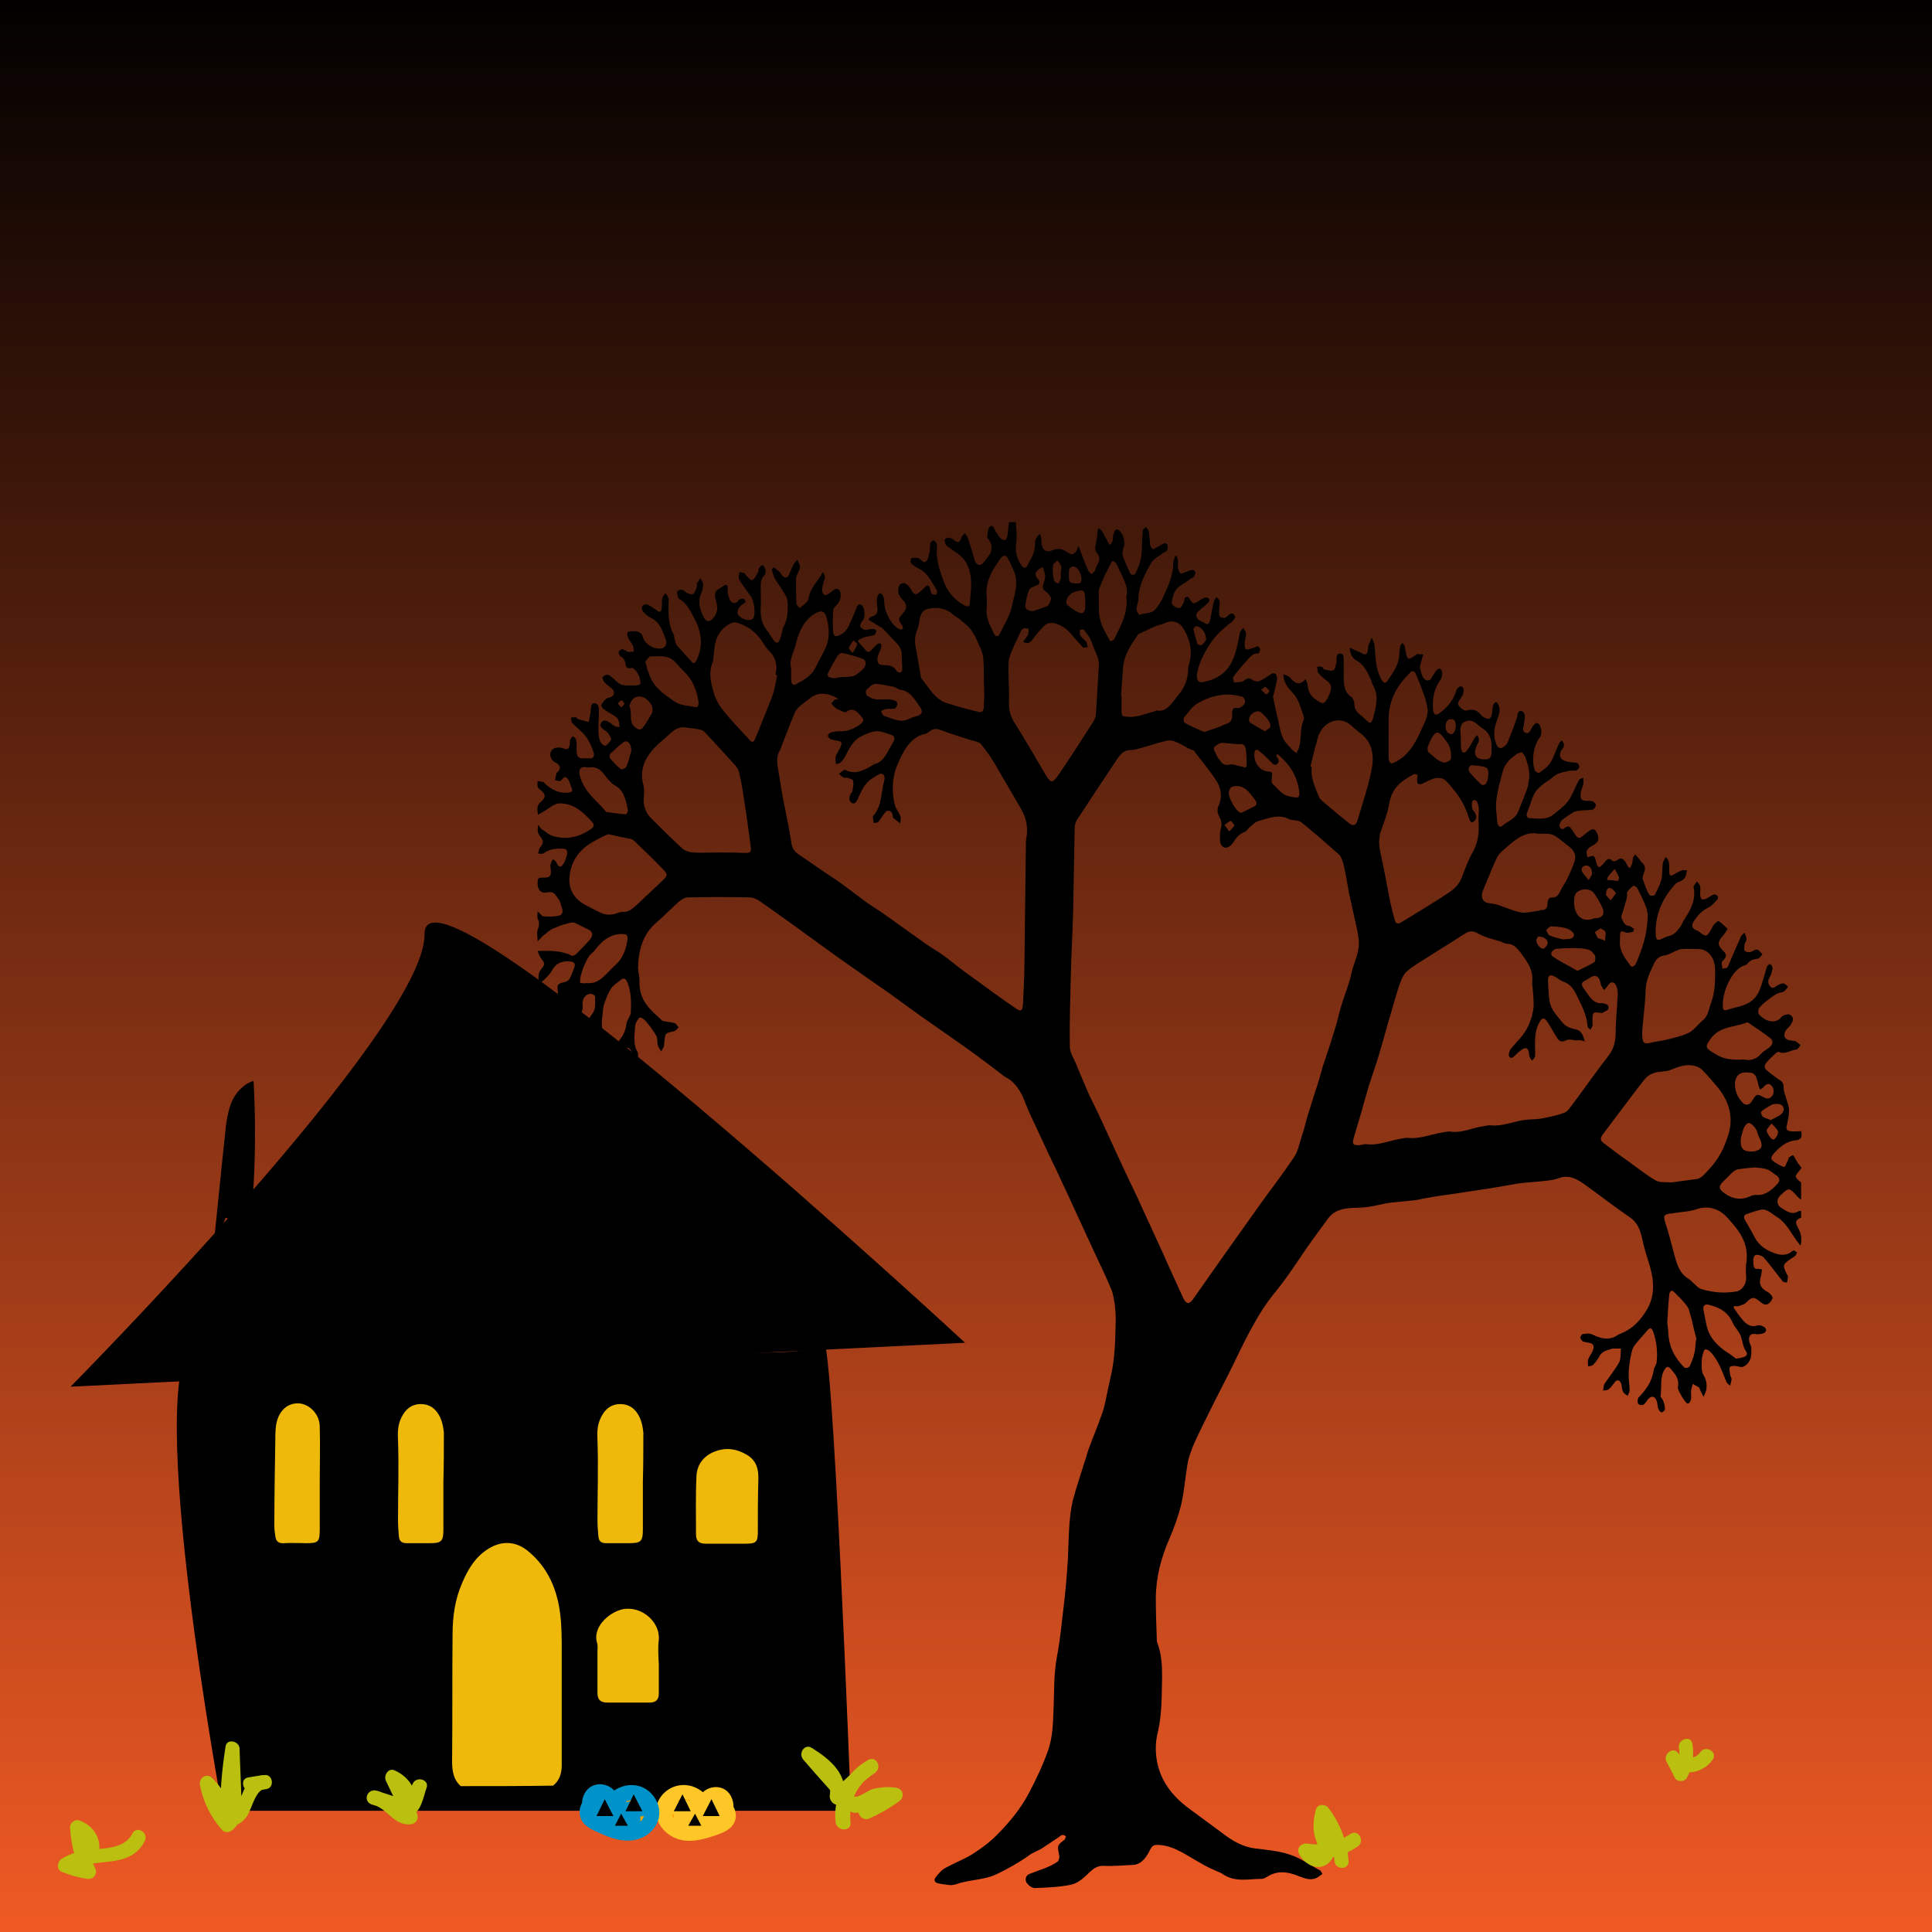 <?xml version="1.0" encoding="utf-8"?>
<!-- Generator: Adobe Illustrator 18.1.1, SVG Export Plug-In . SVG Version: 6.00 Build 0)  -->
<svg version="1.1" id="Layer_1" xmlns="http://www.w3.org/2000/svg" xmlns:xlink="http://www.w3.org/1999/xlink" x="0px" y="0px"
	 height="400" width="400" viewBox="0 0 400 400" enable-background="new 0 0 400 400" xml:space="preserve">
<linearGradient id="SVGID_1_" gradientUnits="userSpaceOnUse" x1="199.905" y1="402.757" x2="199.905" y2="-2.534">
	<stop  offset="0" style="stop-color:#F15A24"/>
	<stop  offset="1" style="stop-color:#000000"/>
</linearGradient>
<rect x="-2.7" y="-2.5" fill="url(#SVGID_1_)" stroke="#000000" stroke-miterlimit="10" width="405.3" height="405.3"/>
<g>
	<path d="M111.3,196.9c0.2,0.5,0.4,1.1,0.7,1.5c0.8,1,0.9,1.2,0.1,2.2c-0.7,0.8-0.7,1.7-0.5,3.1c0.6-0.5,1.1-0.8,1.5-1.3
		c0.4-0.4,0.9-0.9,1.2-1.5c1-1.8,2.5-2,4-1.8c0.6,0.1,0.9,0.5,0.6,1.2c-0.3,0.8-0.6,1.7-1,2.4c-0.3,0.4-0.8,0.6-1.3,0.7
		c-1.2,0.3-1.3,0.5-1.1,1.9c0,0.3-0.1,0.8-0.2,1.1c-0.4,0.8-0.4,1.6,0.1,2.3c0,0.1,0.1,0.1,0.1,0.2c1.1,1.7,1.1,1.7,2.4,0.4
		c0.5-0.6,1-0.7,1.4,0.2c0.1,0.3,0.5,0.5,0.8,0.7c0.2-0.4,0.4-0.8,0.5-1.2c0.1-0.4,0-0.8,0-1.2c0-1.4,1.1-2.4,2.2-1.9
		c0.2,0.1,0.4,0.3,0.4,0.5c0,1.2,0.2,2.4-0.5,3.4c-0.8,1.1-1.6,2.3-2.4,3.5c-0.1,0.1-0.1,0.2-0.2,0.3c-0.3,0.6-0.9,1.2-0.4,2
		c0.1,0.2,0.9-0.3,1.3-0.6c0.3-0.2,0.5-0.6,0.8-0.8c0.9-0.9,1.3-0.7,1.6,0.6c0.2,0.6,0.5,1.2,0.9,1.7c0.1,0.2,0.4,0.1,0.7,0.2
		c-0.1-1.6-0.3-3.1-0.4-4.6c0-0.5,0-1,0.1-1.5c0.1-0.9,0.1-1.9,0.4-2.8c0.4-1.1,0.8-2.2,1.4-3.1c0.5-0.8,1.3-1.2,2-1.8
		c0.6-0.5,1-0.4,1.4,0.5c0.8,2,0.8,4.1,0.7,6.3c0,0.3-0.2,0.6-0.3,0.8c-0.2,0.5-0.5,0.9-0.6,1.4c-0.2,2.3-1.5,3.5-2.7,5
		c-0.4,0.5-1,0.8-0.4,1.6c0.5,0.8,1,0.3,1.5-0.2c0.3-0.3,0.6-0.7,0.9-1c0.8-0.8,1.7-0.3,1.9,1c0.1,0.6,0.4,1.1,0.6,1.6
		c0,0,0.5-0.1,0.5-0.3c0.1-0.6,0.2-1.4,0-1.8c-1-1.7-0.6-3.5-0.5-5.3c0-0.6,0.5-1.4,0.9-1.8c0.2-0.2,0.9,0.3,1.3,0.7
		c0.8,1,1.6,2,2.2,3.1c0.3,0.5,0.1,1.3,0.3,1.9c0.1,0.5,0.5,0.9,0.7,1.3c0.2-0.5,0.6-0.9,0.6-1.4c0.2-2.4,0.1-2.4,2.1-2.8
		c0.3-0.1,0.6-0.5,0.9-0.8c-0.3-0.3-0.5-0.8-0.9-0.9c-0.7-0.2-1.4-0.2-2.1-0.4c-0.2,0-0.4,0-0.5-0.2c-2.3-2.1-4.8-4-4.6-8.3
		c0-0.8-0.3-1.7-0.3-2.6c0.1-3.8,1.1-7,3.8-9.3c1.7-1.4,3.2-3.1,4.9-4.5c0.5-0.4,1.1-0.7,1.6-0.7c4.3-0.1,8.5-0.1,12.8,0
		c0.7,0,1.4,0.3,2,0.7c3.4,2.4,6.8,4.8,10.2,7.3c2.8,2,5.6,4.1,8.5,6.1c2.8,2,5.6,3.9,8.3,5.8c2.1,1.5,4.1,3,6.2,4.5
		c3,2.1,6,4.2,9,6.3c2.8,2,5.5,4,8.2,6.1c0.1,0.1,0.3,0.2,0.4,0.3c2.1,1,3.4,3,4.3,5.5c0.8,2.1,1.8,4,2.7,6c1.2,2.6,2.4,5.2,3.7,7.8
		c1.2,2.7,2.5,5.3,3.7,8c1.4,3,2.7,5.9,4.1,8.9c1.2,2.6,2.5,5.2,3.6,7.9c0.4,0.9,0.5,2,0.7,3c0.1,1,0.2,2,0.2,3.1
		c-0.1,4.1-0.1,8.2-1.1,12.2c-0.5,2-0.8,4-1.3,6c-0.3,1.2-0.8,2.3-1.2,3.5c-0.9,2.4-1.9,4.6-2.6,7.1c-0.9,2.9-1.9,5.8-2.7,8.8
		c-0.9,4-0.8,8-1,12c-0.2,3.4-0.5,6.8-0.9,10.1c-0.4,3.3-0.7,6.6-1.3,9.8c-0.8,4-0.6,7.9-0.8,11.9c-0.1,2.6-0.2,5.1-1,7.6
		c-1.1,3.2-2.5,6.1-4,9c-1.9,3.6-4.3,6.4-6.9,9c-1.5,1.5-3.2,2.7-4.9,3.8c-1.8,1.1-3.7,1.8-5.5,2.8c-0.8,0.4-1.5,1.2-2.1,2
		c-0.5,0.6,0,1.1,0.4,1.2c0.9,0.2,1.8,0.3,2.7,0.4c0.4,0,0.8-0.1,1.2-0.2c2.8-1,5.7-0.8,8.4-2.1c2.3-1.1,4.6-2.4,6.7-3.9
		c0.8-0.6,1.8-0.9,2.6-1.4c1.2-0.8,2.4-1.6,3.6-2.4c0.2-0.2,0.5-0.4,0.8-0.4c0.2,0,0.4,0.2,0.6,0.3c-0.1,0.3-0.2,0.6-0.3,0.7
		c-1.6,1.2-1.5,1.2-1.1,3.3c0.1,0.3-0.1,1-0.3,1.2c-0.7,0.5-1.5,0.9-2.2,1.2c-1.2,0.5-2.5,0.9-3.7,1.4c-0.8,0.3-1,1.4-0.4,2
		c0.4,0.5,1,0.9,1.6,0.9c2.5-0.1,5.1-0.2,7.5-0.7c1.3-0.3,2.5-1.3,3.5-2.3c1-1,1.8-1.6,3.1-1.6c2.1,0.1,4.2-0.1,6.3-0.2
		c1.4-0.1,2.4-1.2,3.2-2.7c0.7-1.5,1-1.5,2.4-1.4c3,0.3,5.5,2.2,8.2,3.7c1.3,0.8,2.7,1.4,4.1,2c0.1,0.1,0.3,0.1,0.4,0.2
		c2.6,1.9,5.4,1.1,8.2,1.1c0.4,0,0.7-0.2,1.1-0.4c2.1-1.4,4.3-1.1,6.5-0.2c1.3,0.5,2.5,1,3.8,0.4c0.4-0.2,0.7-0.5,1.2-0.8
		c-0.2-0.3-0.3-0.6-0.4-0.7c-2.1-1.1-4.1-2.6-6.3-3.3c-2.3-0.8-4.8-1-7.2-1.3c-2.6-0.3-4.8-1.6-7-3.3c-2.2-1.6-4.3-3.2-6.5-4.8
		c-2.2-1.6-4.2-3.5-5.6-6.2c-1.5-3-1.9-6.5-1.1-9.7c0.9-3.8,0.8-7.6,0.9-11.5c0-2.4-0.1-4.8-1-7.1c-0.1-0.2-0.1-0.5-0.1-0.8
		c-0.1-2.8-0.2-5.5-0.2-8.3c0-4.4,1.1-8.5,2.8-12.4c1-2.3,1.9-4.8,2.5-7.3c0.6-2.7,0.8-5.6,1.3-8.4c0.2-1.2,0.7-2.4,1.1-3.5
		c1-2.3,2.1-4.5,3.2-6.7c1.4-2.9,2.9-5.7,4.3-8.5c2.9-5.9,5.6-12,9.7-16.9c2.7-3.3,5-7.1,7.6-10.7c1-1.4,2-2.7,3-4.1
		c1.1-1.6,2.5-2.1,4-2.3c1.4-0.2,2.9-0.1,4.3-0.3c1.6-0.2,3.2-0.7,4.8-0.9c1.7-0.2,3.3-0.3,5-0.5c0.9-0.1,1.8-0.4,2.7-0.5
		c1.5-0.3,3-0.5,4.5-0.7c1.5-0.2,3.1-0.5,4.6-0.7c1.3-0.2,2.7-0.4,4-0.6c1.7-0.3,3.5-0.6,5.2-0.9c1.2-0.2,2.5-0.3,3.8-0.4
		c1.7-0.2,3.5-0.2,5.1-0.8c2-0.7,3.5,0.1,5.1,1.2c3.2,2.3,6.3,4.7,9.5,6.9c1.5,1,2.2,2.5,2.6,4.5c0.4,1.9,1,3.8,1.6,5.7
		c0.9,3.1,1,6.2-0.6,8.9c-1.3,2.2-3,4-5.2,4.9c-0.2,0.1-0.5,0.2-0.7,0.3c-1.8,1.3-3.6,0.9-5.4,0c-0.6-0.3-1.3-0.2-2-0.1
		c-0.2,0-0.5,0.5-0.5,0.7c0,0.3,0.3,0.7,0.5,0.8c0.4,0.2,0.8,0.2,1.2,0.3c1,0.1,1.3,0.7,0.8,1.8c-0.3,0.6-0.7,1.1-0.9,1.7
		c-0.1,0.4,0,0.9,0,1.4c0.4-0.1,0.9-0.1,1.1-0.4c0.5-0.5,0.9-1.1,1.3-1.8c0.6-1,1.5-1.1,2.3-1.4c0.2,0,0.3-0.1,0.5-0.1
		c0.5,0,1.1,0,1.6,0c-0.1,1,0,2.2-0.4,2.9c-0.9,1.6-2,2.9-3,4.4c-0.2,0.3-0.2,0.9-0.3,1.4c0.4-0.1,0.9,0,1.2-0.3
		c0.4-0.3,0.8-0.9,1.2-1.4c0.5-0.7,1.1-0.5,1.4,0.4c0.1,0.5,0.1,1.1,0.3,1.5c0.2,0.4,0.6,0.6,1,0.9c0.1-0.4,0.4-0.8,0.4-1.1
		c0-1-0.2-2-0.2-2.9c0-0.7,0-1.4,0.1-2.1c0.1-0.8,0.2-1.6,0.4-2.4c0.1-0.6,0.3-1.3,0.6-1.8c0.9-1.2,1.9-2.2,2.8-3.3
		c0.5-0.6,0.9-0.5,1.2,0.4c0.7,2,0.9,4,0.7,6.1c0,0.6-0.5,1.1-0.6,1.7c-0.4,2.6-1.7,4.2-3.2,5.8c-0.2,0.2-0.2,1.1,0,1.3
		c0.3,0.2,0.8,0.3,1.1,0.1c0.3-0.2,0.6-0.7,0.9-1.1c0.8-0.9,1.6-0.6,1.9,0.7c0.1,0.5,0.1,1,0.3,1.4c0.1,0.3,0.5,0.7,0.7,0.6
		c0.3-0.1,0.7-0.5,0.6-0.8c0-0.6-0.2-1.2-0.4-1.7c-0.1-0.3-0.6-0.7-0.5-0.9c0.3-1.8-0.2-3.7,0.8-5.4c0.4-0.7,0.8-0.8,1.3-0.2
		c0.8,1,1.8,1.9,1.5,3.7c-0.1,0.4,0.2,0.9,0.4,1.3c0.3,0.6,0.6,1.1,1,1.6c0.2,0.3,0.5,0.7,0.7,0.6c0.3-0.1,0.5-0.5,0.6-0.9
		c0.1-0.5,0-1.1,0-1.7c0.1-0.5,0.2-1,0.4-1.5c0.4,0.3,0.9,0.5,1.3,0.8c0.1,0.1,0.1,0.3,0.2,0.5c0.2,0.5,0.5,0.9,0.7,1.4
		c0.2-0.5,0.5-1,0.6-1.6c0.1-1,0-1.9-0.6-2.9c-0.4-0.6-0.4-1.7-0.4-2.5c0-0.7,0.1-1.3,0.3-2c0.1-0.3,0.2-0.7,0.4-0.8
		c0.2-0.1,0.6,0.1,0.8,0.2c1.8,1.6,2.6,4,3.6,6.4c0.1,0.4,0.5,0.6,0.8,0.9c0.1-0.5,0.3-1,0.3-1.4c0-0.3-0.3-0.6-0.3-1
		c-0.1-0.5-0.2-1.1-0.1-1.4c0.2-0.3,0.7-0.3,1.1-0.3c0.5,0,1.1,0.3,1.6,0.2c0.4-0.1,0.8-0.4,1.1-0.8c0.3-0.3,0.5-0.8,0.6-1.2
		c0.1-0.6,0.1-1.3,0.1-1.9c0-0.4-0.3-0.8-0.4-1.2c-0.3-1.2,0.2-1.9,1.2-1.7c0.6,0.1,1.3,0,1.8-0.2c0.6-0.3,0.6-0.9,0-1.3
		c-0.4-0.2-0.9-0.4-1.3-0.3c-1.2,0.4-2.1,0-3-1c-0.7-0.8-1.4-1.8-2-2.7c0.1-0.1,0.1-0.2,0.2-0.3c0.3,0,0.6,0.1,0.9,0
		c0.5-0.2,1.1-0.3,1.5-0.7c1.2-1.2,1.6-1.3,2.9-0.2c0.6,0.5,1.2,0.9,1.9,0.3c0.3-0.3,0.6-0.7,0.7-1.1c0-0.3-0.4-0.7-0.7-1
		c-0.4-0.3-0.8-0.4-1.2-0.8c-0.8-0.7-0.9-1.6-0.5-2.7c0.1-0.4,0.1-0.9,0.2-1.4c-0.3,0-0.6-0.1-0.9-0.1c-0.7,0.1-0.8-0.4-0.9-1.1
		c0-0.8-0.1-1.8,0.8-1.8c0.5,0,1.2,0.3,1.5,0.7c1.3,1.5,2.5,3.2,3.8,4.8c0.2,0.2,0.6,0.2,0.9,0.2c0.1-0.4,0.1-0.9,0.2-1.3
		c0,0,0-0.1-0.1-0.1c-1.1-2.2-1.1-2.2,0.7-3.5c0.3-0.2,0.6-0.4,0.9-0.6c0.2-0.2,0.2-0.5,0.4-0.7c-0.2-0.1-0.5-0.3-0.7-0.4
		c-0.1,0-0.2,0-0.3,0.1c-1.1,1-2.4,0.9-3.6,0.5c-1.6-0.6-3.2-1.4-4.2-3.3c-0.6-1.2-1.3-2.3-1.9-3.4c-0.5-0.8-0.4-1.3,0.4-1.5
		c0.9-0.3,1.7-0.6,2.6-0.8c1.3-0.4,2.3,0.7,3.4,1.4c1.9,1.1,2.9,3.2,4.2,5c0.2,0.3,0.5,0.6,0.8,1c0.3-1.5,0.1-2.6-0.5-3.6
		c-0.7-1.3-0.6-1.7,0.6-2.2c0-0.4,0-0.8,0-1.4c-0.2,0-0.5,0-0.6,0.1c-1.4,0.8-2.5-0.1-3.6-0.8c-0.9-0.6-0.9-1.7-0.1-2.5
		c1.8-1.7,1.8-1.7,3.6,0.3c0.1,0.1,0.3,0.3,0.7,0.6c0-1.3,0-2.4,0-3.5c0-0.2-0.5-0.4-0.7-0.7c-0.2-0.2-0.4-0.4-0.4-0.7
		c0-0.2,0.3-0.5,0.4-0.7c0.2-0.3,0.5-0.6,0.8-1c-0.2-0.3-0.5-0.6-0.7-0.9c-0.2-0.3-0.4-0.7-0.6-1c-0.2-0.3-0.3-0.7-0.5-0.7
		c-0.3,0-0.5,0.3-0.8,0.4c-0.1,0-0.1,0.2-0.1,0.3c-0.3,0.6-0.7,1.8-0.9,1.7c-0.8-0.2-1.6-0.7-2.4-1.3c-0.4-0.3-0.3-0.8,0.1-1.3
		c1.3-1.5,2.7-2.7,4.6-2.9c1.2-0.1,1.5-0.7,1.2-1.9c-0.8,0-1.5,0.1-2.3,0c-0.7-0.1-0.9-0.6-0.6-1.4c0.2-1,0.4-2,0.4-3
		c0-0.7-0.3-1.4-0.5-2.1c-0.2-0.8-0.6-1.6-0.6-2.4c0-1-0.3-1.4-1-1.8c-0.8-0.5-1.6-1.2-2.4-1.8c-0.7-0.6-0.7-1.1-0.1-1.8
		c0.6-0.7,1.3-1.3,1.9-1.9c0.2-0.1,0.5-0.3,0.6-0.2c1.3,0.6,2.4-0.4,3.6-0.5c0.3,0,0.6-0.6,0.9-0.9c-0.3-0.3-0.7-0.6-1-0.8
		c-0.5-0.2-1.1-0.1-1.6-0.3c-0.8-0.3-1-1-0.5-1.9c0.3-0.5,0.8-0.8,1.1-1.3c0.2-0.4,0.5-0.9,0.4-1.3c-0.1-0.4-0.6-0.8-0.9-0.8
		c-0.5,0-1.2,0.2-1.5,0.6c-1.4,1.7-3.7,0.6-4.7-0.7c-0.1-0.2-0.1-1,0.1-1.2c0.6-0.7,1.3-1.3,2-1.8c0.6-0.5,1.2-0.9,1.8-1.2
		c0.4-0.2,0.9-0.2,1.3-0.4c0.3-0.2,0.6-0.6,0.9-1c-0.3-0.3-0.7-0.7-1-0.7c-0.5,0-1,0.3-1.5,0.6c-0.5,0.4-0.9,0.5-1.3-0.1
		c-0.4-0.6-0.4-1.1,0-1.8c0.3-0.5,0.5-1.2,0.6-1.9c0-0.2-0.3-0.7-0.5-0.8c-0.2,0-0.6,0.3-0.7,0.6c-0.5,1.6-0.9,3.3-1.5,4.8
		c-0.7,1.7-1.9,2.6-3.3,3.1c-1.1,0.4-2.3,0.6-3.5,1c-0.5,0.1-0.8,0.1-0.8-0.7c-0.2-3,1.9-7.7,4.4-8.5c0.3-0.1,0.6-0.2,0.8-0.5
		c0.6-0.7,1.2-0.8,2-0.9c0.3,0,0.7-0.6,1-0.9c-0.4-0.4-0.7-0.9-1.1-1c-0.4-0.1-0.9,0.4-1.4,0.5c-0.4,0.1-1,0-1.2-0.3
		c-0.2-0.2,0-1,0-1.4c0.1-0.3,0.4-0.6,0.4-0.9c0-0.5-0.3-1-0.4-1.4c-0.3,0.3-0.7,0.5-0.8,0.9c-0.9,2-1.8,4.1-2.7,6.2
		c-0.1,0.3-0.7,0.2-1.1,0.4c0-0.5-0.2-1-0.1-1.4c0-0.2,0.3-0.4,0.5-0.6c0.5-0.6,0.4-1.1-0.1-1.6c-1.4-1.4-1.4-1.9,0-3.5
		c0.3-0.3,0.5-0.8,0.8-1.2c-0.6-0.5-1.2-1.2-1.9-1.6c-0.2-0.1-0.7,0.5-1,0.8c-0.2,0.2-0.3,0.6-0.5,0.9c-0.9,1.6-1.1,1.6-2.4,0.6
		c-0.2-0.2-0.4-0.3-0.7-0.4c-0.9-0.4-1.1-1-0.5-1.9c0.8-1.2,1.7-2.2,3-2.8c0.7-0.3,1.3-1.1,1.9-1.7c0.1-0.1,0.1-0.7,0-0.7
		c-0.2-0.2-0.6-0.4-0.8-0.3c-0.5,0.2-0.9,0.5-1.4,0.8c-1.1,0.5-1.4,0.2-1.4-1.2c0-0.4,0.1-0.9,0-1.3c-0.1-0.4-0.4-0.7-0.7-1
		c-0.2,0.3-0.4,0.6-0.6,0.9c-0.1,0.1-0.1,0.3,0,0.5c0.4,2.7-0.8,4.6-2,6.5c-0.3,0.4-0.4,0.9-0.7,1.3c-0.7,1-1.4,1.9-2.5,2.1
		c-0.5,0.1-1,0.4-1.5,0.6c-0.8,0.4-1.1,0.2-1.2-0.8c-0.2-4.4,1.5-7.7,4-10.5c0.6-0.7,1.7-0.5,2.2-1.7c0.1-0.4,0.2-0.8,0.3-1.2
		c-0.4,0-0.7-0.1-1.1,0c-0.5,0.2-1.1,0.5-1.6,0.8c-0.8,0.5-1,0.4-1-0.8c0-0.6,0-1.2-0.1-1.8c-0.1-0.4-0.4-0.7-0.6-1
		c-0.2,0.4-0.5,0.8-0.6,1.2c-0.2,1.1-0.1,2.3-0.3,3.4c-0.3,1.2-0.9,2.3-1.4,3.3c-0.1,0.2-0.9,0.2-1.1,0c-0.6-1-1-2.2-1.4-3.3
		c-0.1-0.4,0.2-1,0.3-1.4c0.3-0.8,0.2-1.4-0.4-2c-0.4-0.3-0.6-0.8-1-1.2c-0.1-0.2-0.3-0.3-0.5-0.5c-0.1,0.2-0.3,0.5-0.4,0.7
		c-0.1,0.5-0.1,1-0.3,1.5c-0.1,0.2-0.2,0.5-0.4,0.6c-0.1,0-0.3-0.2-0.4-0.4c-0.2-0.3-0.3-0.6-0.5-0.9c-0.5-0.7-1-0.9-1.7-0.3
		c-0.3,0.2-0.8,0.3-1,0.1c-0.6-0.6-1-0.4-1.5,0.2c-0.2,0.3-0.5,0.6-0.8,0.9c-0.4,0.4-0.7,0.2-0.9-0.4c-0.5-1.9-0.5-1.9-1.9-1.4
		c-0.4-1-0.3-1.6,0.6-2.2c0.4-0.2,0.8-0.4,1.1-0.7c0.7-0.5,0.6-1.2,0.3-2c-0.3-0.7-0.7-1.2-1.5-0.7c-0.6,0.4-1.1,0.9-1.7,1.3
		c-0.5,0.5-0.9,0.3-1.3-0.3c-0.3-0.4-0.5-0.8-0.8-1.2c-0.4-0.6-0.8-0.8-1.4-0.3c-0.4,0.4-0.9,0.3-1.1-0.3c-0.1-0.4,0.2-1.1,0.5-1.3
		c0.7-0.6,1.5-1.1,2.3-1.6c0.5-0.3,1.1-0.3,1.6-0.4c0.8-0.1,1.7,0,2.5-0.2c0.3-0.1,0.6-0.6,0.6-1c0-0.2-0.4-0.6-0.7-0.7
		c-0.4-0.1-0.8-0.1-1.2-0.1c-1.1,0-1.4-0.4-1.2-1.8c0.1-0.6,0.4-1.1,0.5-1.6c0.1-0.4,0-0.9,0-1.4c-0.3,0.2-0.7,0.2-0.9,0.5
		c-0.6,1.1-1,2.2-1.6,3.3c-0.8,1.7-2.2,2.6-3.5,3.7c-1.6,1.4-3.4,0.9-5.1,0.9c-0.5,0-0.8-0.5-0.5-1.2c0.3-0.8,0.6-1.6,0.9-2.5
		c0.7-2.4,2.3-3.3,3.9-4.4c0.5-0.4,1-0.9,1.6-1.1c0.7-0.3,1.4-0.4,2.2-0.6c0.5-0.1,1.1,0,1.6-0.1c0.2-0.1,0.5-0.4,0.6-0.7
		c0-0.2-0.2-0.7-0.4-0.8c-0.6-0.2-1.3-0.1-2-0.3c-0.5-0.1-1.1-0.3-1.4-0.7c-0.4-0.6-0.2-1.4,0.3-2c0.2-0.2,0.3-0.5,0.3-0.8
		c0-0.3-0.2-0.6-0.4-0.9c-0.2,0.2-0.5,0.3-0.6,0.6c-0.6,1.3-1.1,2.8-1.8,4c-0.6,0.9-1.5,1.5-2.3,2.1c-0.2,0.1-0.8-0.2-0.9-0.5
		c-0.8-1.9-0.3-5.2,1-6.8c0.6-0.8,0.3-2.7-0.5-3c-0.3-0.1-0.8,0.4-1,0.7c-0.4,0.6-0.6,1.7-1.5,1.3c-0.9-0.5-0.2-1.5-0.2-2.3
		c0-0.3,0.1-0.5,0.1-0.8c0-0.6-0.1-1.3-0.8-1.4c-0.7,0-0.7,0.7-0.8,1.3c-0.6,1.8-1.3,3.5-2,5.3c-0.1,0.3-0.4,0.5-0.6,0.7
		c-0.8,0.7-1.5,0.4-1.8-0.7c-0.6-1.6-0.3-3.3,0.3-4.8c0.3-1,0.7-1.9,0.3-2.9c-0.1-0.3-0.4-0.8-0.6-0.7c-0.2,0-0.5,0.4-0.6,0.7
		c-0.1,0.5-0.1,1-0.2,1.5c-0.1,1.1-0.6,1.5-1.5,1c-0.2-0.1-0.4-0.2-0.6-0.4c-0.9-1.2-1.9-1.5-3.2-1.1c-0.4,0.1-1.1-0.4-1.5-0.9
		c-0.5-0.6,0-1.2,0.4-1.7c0.2-0.3,0.4-0.7,0.5-1.1c0.1-0.6,0-1.3-0.6-1.3c-0.3,0-0.8,0.5-0.9,0.9c-0.7,2.3-2.1,3.7-3.7,4.8
		c-0.6,0.4-1,0-1.1-0.8c-0.2-2.3,0.2-4.4,1.5-6.2c0.3-0.4,0.4-1,0.4-1.5c0-0.3-0.3-0.8-0.5-0.9c-0.3,0-0.6,0.3-0.8,0.5
		c-0.4,0.5-0.7,1.2-1.1,1.7c-0.1,0.2-0.5,0.3-0.7,0.3c-1.1-0.3-1.2-1.6-1.5-2.6c-0.1-0.4,0.2-1,0.3-1.5c0.1-0.4,0.2-0.9,0.4-1.3
		c-0.4,0-0.9-0.1-1.3-0.1c0,0-0.1,0-0.1,0.1c-1.9,1.3-1.9,1.3-2.4-1.2c0-0.2,0-0.4-0.1-0.6c-0.1-0.2-0.3-0.4-0.4-0.6
		c-0.2,0.2-0.4,0.4-0.5,0.6c-0.1,0.7-0.2,1.4-0.2,2.1c-0.2,2.1-1.4,3.6-2.4,5.1c-0.5,0.8-0.9,0.5-1.4-0.4c-1.1-2.1-1.1-4.4-1.3-6.8
		c0-0.6-0.4-1.1-0.6-1.7c-0.2,0.5-0.5,1.1-0.7,1.7c-0.1,0.2,0,0.5-0.1,0.8c-0.1,0.9-0.4,1.2-1.1,0.8c-0.8-0.4-1.6-0.7-2.7-1.2
		c0.2,1.5,0.7,2.3,1.5,2.7c1.6,0.8,2.3,2.6,3.1,4.3c0.1,0.1,0,0.3,0.1,0.5c1.5,2.3,0.8,4.6,0.2,7c-0.3,1.2-0.7,1.3-1.4,0.5
		c-0.4-0.4-0.9-0.8-1.4-1.2c-0.6-0.5-1.1-1.1-1.1-2.2c0-0.5-0.3-1.2-0.6-1.4c-1.6-1-1.6-2.8-1.6-4.6c0-1,0-2,0-3
		c0-0.7,0-1.4-0.8-1.4c-0.6,0-0.7,0.7-0.7,1.3c0,0.2,0,0.4,0,0.6c-0.2,0.6-0.3,1.5-0.7,1.6c-0.5,0.2-1.2-0.1-1.8-0.2
		c-0.2,0-0.3-0.4-0.4-0.5c-0.4-0.1-0.8-0.1-1.1-0.1c0.1,0.5,0,1.1,0.3,1.4c0.5,0.6,1.1,1.1,1.8,1.6c0.7,0.5,0.9,1.3,0.7,2
		c-0.3,0.9-0.7,2-1.4,2.5c-0.3,0.3-1.2-0.3-1.7-0.7c-1-0.6-1.6-1.7-1.7-3.1c0-0.3-0.2-0.6-0.4-1.1c-1.3,1.5-2.3,0.8-3.3-0.4
		c-0.3-0.3-0.8-0.4-1.3-0.6c0.1,2,1.1,2.9,2,3.9c1.2,1.3,1.6,3.1,2.2,4.8c0.1,0.2,0.1,0.6,0,0.8c-0.8,1.7-0.4,3.7-0.9,5.5
		c-0.1,0.5-0.4,0.9-0.6,1.3c-0.3-0.2-0.6-0.4-0.9-0.7c-0.3-0.3-0.6-0.7-0.9-1c-1-1-1.4-2.3-1.7-3.8c-0.4-2-0.9-3.9-1.3-5.9
		c-0.1-0.5,0.2-1,0.3-1.5c0.2-0.8,0.4-1.6,0.5-2.5c0-1-0.6-1.4-1.3-0.9c-0.8,0.5-1.5,1.1-2.4,1.4c-0.4,0.2-1.1,0-1.5-0.3
		c-0.6-0.4-1-0.3-1.6,0.2c-0.6,0.4-1.4,0.3-2.1,0.4c0,0-0.3-0.9-0.2-1.1c0.9-1.2,1.8-2.3,2.8-3.4c0.7-0.8,1.3-1.6,2.4-1.5
		c0.1,0,0.4-0.5,0.4-0.8c0-0.3-0.4-0.7-0.5-0.7c-0.5,0.1-0.9,0.4-1.4,0.5c-0.4,0.1-0.9,0.3-1.1,0.1c-0.2-0.2-0.2-0.9-0.2-1.3
		c0-0.6,0.3-1.2,0.3-1.9c0-0.4-0.4-0.8-0.6-1.2c-0.2,0.3-0.6,0.6-0.7,1c-0.6,3.2-1.2,6.5-3.5,8.4c-1.2,1-2.6,1.5-4,1.8
		c-1.2,0.3-1.6-0.5-1.3-2.1c0.6-2.6,1.8-4.6,3.2-6.6c1.2-1.6,2.6-2.7,4-3.8c0.3-0.2,0.7-0.9,0.6-1.1c-0.3-0.7-0.8-0.7-1.3-0.3
		c-0.2,0.2-0.5,0.5-0.7,0.6c-0.4,0.1-0.8,0-1.1-0.2c-0.2-0.1-0.2-0.7-0.2-1.1c0-0.7,0.2-1.4,0.1-2.1c0-0.3-0.4-0.6-0.6-0.9
		c-0.2,0.3-0.5,0.6-0.6,1c-0.3,1.3-0.5,2.6-0.8,3.9c-0.2,0.7-0.5,0.9-1.1,0.5c-0.4-0.3-0.9-0.4-1.3-0.7c-0.2-0.2-0.5-0.7-0.4-1
		c0-0.3,0.3-0.7,0.6-0.9c0.6-0.6,1.3-1,1.9-1.7c0.4-0.5,0.1-1-0.4-1c-0.4,0-0.9,0.3-1.3,0.5c-1.4,1-1.5,1-2.4-0.5
		c-0.1-0.2-0.6-0.1-0.7,0c-0.2,0.2-0.2,0.7-0.3,1c-0.3,0.5-0.6,1.2-0.9,1.2c-0.5,0-1.2-0.3-1.5-0.8c-0.2-0.3,0-1.1,0.2-1.7
		c0.5-2.2,2.3-2.4,3.5-3.5c0.2-0.2,0.5-0.2,0.7-0.4c0.2-0.3,0.4-0.7,0.4-0.9c0-0.3-0.4-0.7-0.7-0.6c-0.5,0.1-1,0.3-1.5,0.5
		c-0.3,0.1-0.7,0.4-0.9,0.2c-0.3-0.2-0.4-0.7-0.5-1.1c-0.1-0.5,0-1,0-1.4c0-0.4-0.2-0.7-0.3-1.1c-0.1,0-0.2,0-0.3,0
		c-0.1,0.5-0.4,1-0.4,1.5c0,2.4-0.9,4.4-1.8,6.4c-0.4,1-1,2-1.6,2.8c-0.9,1.4-2.4,1-3.6,1.5c-0.1,0-0.6-0.8-0.6-1.1
		c0-0.8,0.4-1.5,0.4-2.3c0.1-2.9,1.4-5.1,2.6-7.3c0.5-0.9,1.6-1.4,2.5-2.1c0.3-0.2,0.7-0.3,0.8-0.5c0.2-0.3,0.2-0.8,0.1-1.2
		c0-0.2-0.5-0.4-0.7-0.3c-0.5,0.2-1,0.6-1.5,0.8c-0.3,0.2-0.7,0.5-0.9,0.3c-0.3-0.2-0.5-0.7-0.5-1.1c-0.1-0.8-0.1-1.7-0.3-2.6
		c0-0.3-0.4-0.5-0.6-0.8c-0.2,0.3-0.6,0.5-0.6,0.8c-0.1,1.3-0.2,2.6-0.2,3.9c0,1.7-0.5,3.2-1.2,4.7c-0.3,0.7-1,0.7-1.3,0
		c-0.5-1.1-1-2.2-1.4-3.3c-0.2-0.5-0.1-1.2,0.1-1.7c0.6-1.3-0.3-3.9-1.5-3.9c-0.2,0-0.5,0.7-0.6,1.1c-0.1,0.8,0,1.7-0.8,2.1
		c-0.5-1-1.1-2-1.6-2.9c-0.1-0.2-0.4-0.4-0.7-0.5c-0.1,0.3-0.2,0.7-0.2,1c-0.1,0.7-0.1,1.5-0.3,2.1c-0.2,0.8-0.3,1.4,0.3,2.1
		c0.5,0.6,0.5,1.4,0.1,2.1c-0.3,0.4-0.4,1-0.6,1.4c-0.2,0.3-0.5,0.7-0.7,0.7c-0.2,0-0.6-0.4-0.7-0.7c-0.7-1.6-1.3-3.1-2-5.1
		c-0.2,0.4-0.2,0.6-0.3,0.8c-0.5,1-1.1,1.2-1.9,0.6c-1-0.7-1.9-1-3.1-0.5c-1.4,0.6-2.4,0.1-2.4-2.2c0-0.4-0.2-0.8-0.3-1.2
		c-0.3,0.3-0.6,0.6-0.8,1c-0.2,0.4-0.2,0.8-0.2,1.2c0,1.8-0.9,3-1.6,4.4c-0.3,0.6-0.8,0.6-1.2,0c-0.9-1.4-1.4-2.7-1.1-4.7
		c0.2-1.3,0-2.8-0.1-4.3c-0.6,0-0.9,0-1.4,0c-0.1,0.9-0.2,1.8-0.3,2.7c-0.1,0.4-0.2,0.9-0.5,1c-0.2,0.1-0.7-0.1-0.9-0.3
		c-0.4-0.5-0.8-1-1.1-1.6c-0.3-0.6-0.7-1.4-1.2-0.8c-0.4,0.4-0.4,1.3-0.5,2c0,0.3,0.3,0.6,0.5,0.9c0.6,1,0.5,2.3-0.3,3.2
		c-0.3,0.4-0.6,0.8-0.9,1.2c-0.7,0.9-1.5,0.7-1.9-0.4c-0.5-1.6-0.9-3.2-1.5-4.8c-0.1-0.3-0.4-0.5-0.6-0.8c-0.2,0.3-0.5,0.5-0.6,0.8
		c-0.4,1.2-0.7,1.3-1.6,0.6c-0.3-0.3-0.7-0.4-1.1-0.5c-0.3,0-0.8,0.3-0.8,0.4c0,0.4,0.1,1,0.3,1.2c0.7,0.6,1.4,1,2.1,1.5
		c1.7,1.1,2.8,2.9,3,5.3c0.2,1.7-0.1,3.4-0.2,5.1c0,0.8-0.5,0.9-1,0.6c-2.1-1.1-3.7-2.8-4.6-5.5c-0.7-2.1-1.5-4.2-1.2-6.6
		c0-0.3,0-0.7-0.2-0.9c-0.1-0.2-0.4-0.6-0.6-0.5c-0.2,0-0.5,0.4-0.6,0.6c-0.1,0.6,0,1.4-0.2,2c-0.1,0.6-0.3,1.4-0.6,1.7
		c-0.5,0.5-0.9-0.1-1.4-0.5c-0.4-0.3-1-0.2-1.6-0.2c-0.1,0-0.3,0.5-0.3,0.8c0,0.2,0.3,0.5,0.5,0.7c0.9,0.6,2,1,2.7,1.8
		c0.9,1,1.6,2.3,2.3,3.5c0.1,0.1-0.1,0.8-0.2,0.8c-0.3,0.1-0.7,0-0.9-0.2c-0.2-0.2-0.2-0.6-0.3-0.9c-0.2-0.8-0.5-1-1-0.5
		c-0.4,0.3-0.7,0.7-1.1,1c-0.9,0.8-1.3,0.7-1.9-0.5c-0.3-0.5-0.7-1-1.2-1.2c-0.3-0.2-1,0-1.2,0.4c-0.2,0.4-0.3,1.2-0.2,1.6
		c0.2,0.6,0.6,1.1,1,1.5c0.8,0.9,0.8,1.7,0,2.6c-1.1,1.3-1.1,1.3-0.2,2.6c0.1,0.2,0.1,0.5,0.2,0.7c-0.2,0-0.5,0.2-0.7,0.1
		c-1.5-0.6-3.1-3.3-3.2-5.3c0-0.5-0.1-1.1-0.2-1.5c-0.1-0.3-0.5-0.7-0.7-0.7c-0.2,0-0.5,0.5-0.6,0.9c-0.1,0.5-0.1,1.1,0,1.6
		c0.2,1.6,0.1,1.9-1.2,2.4c-0.2,0.1-0.4,0.2-0.6,0.6c0.6,0.4,1.2,0.7,1.8,1.1c0.4,0.3,0.9,0.4,1.2,0.8c0.8,0.7,1.4,1.5,2.2,2.3
		c0.9,0.9,1.8,1.7,1.7,3.4c0,0.8,0.1,1.7,0.1,2.5c0,0.3-0.1,0.7-0.3,0.8c-0.2,0.1-0.6,0-0.8-0.2c-0.7-1.2-1.7-1.3-2.8-1.3
		c-1.1,0-1.5-0.7-1.1-2c0.2-0.5,0.4-1,0.6-1.5c0.1-0.3,0.1-0.7,0-0.9c-0.1-0.1-0.5-0.1-0.7,0c-0.4,0.3-0.8,0.8-1.2,1.2
		c-0.4,0.5-0.9,0.7-1.3,0.1c-0.5-0.6-1-1.2-1.5-1.7c0-0.1,0-0.3,0-0.4c0.5-0.2,0.9-0.5,1.4-0.6c0.6-0.2,1.3-0.2,1.9-0.4
		c0.2-0.1,0.3-0.6,0.5-0.9c-0.2-0.2-0.5-0.4-0.7-0.4c-0.6,0-1.1,0.2-1.7,0.2c-0.3,0-0.8-0.4-1-0.7c-0.1-0.3,0.2-0.9,0.5-1.2
		c0.6-0.7,0.5-2.7-0.2-3.2c-0.5-0.4-0.9,0-1.1,0.6c-0.4,1.1-0.9,2.2-1.4,3.3c-0.5,1.2-1.2,2-2.3,2.4c-0.7,0.3-1,0-1.1-0.7
		c-0.1-1.5-0.1-3,0-4.5c0-0.4,0.4-0.8,0.7-1.1c0.7-0.7,1.1-1.9,0.7-2.9c-0.1-0.3-0.6-0.6-0.8-0.5c-0.5,0.2-1,0.7-1.5,1
		c-0.3,0.2-0.7,0.4-0.9,0.3c-0.2-0.1-0.5-0.7-0.5-1c0-0.6,0.2-1.3,0.4-1.9c0.2-0.6,0.4-1.2-0.3-1.8c-0.9,1.9-2.5,3-2.9,5.4
		c-0.1,0.8-1.2,1.4-1.8,2c0,0-0.6-0.5-0.7-0.9c-0.1-1.8-0.1-3.5-0.1-5.3c0-0.4,0.3-0.8,0.4-1.1c0.2-0.4,0.5-0.9,0.4-1.3
		c0-0.5-0.3-0.9-0.5-1.4c-0.3,0.3-0.6,0.6-0.8,1c-0.4,0.7-0.7,1.5-1,2.2c-0.5,0.8-1,0.5-1.5-0.1c-0.1-0.1-0.1-0.3-0.2-0.4
		c-0.4-0.4-0.9-0.8-1.3-1.1c-0.1-0.1-0.5,0.3-0.5,0.4c0.2,0.7,0.3,1.5,0.7,2c0.7,1.2,1.6,2.3,2.2,3.5c0.3,0.5,0.4,1.3,0.4,1.9
		c0,1.5-0.1,3-0.8,4.3c-0.4,0.7-0.4,1.6-0.7,2.4c-0.4,1.3-0.9,1.4-1.6,0.3c-0.4-0.6-0.8-1.2-1.2-1.8c-1.1-1.3-1.4-2.9-1.3-4.7
		c0.1-1.3,0-2.5,0-3.8c0-1-0.1-2.1,0.7-2.8c0.2-0.2,0.4-0.8,0.3-1.1c-0.1-0.4-0.3-0.9-0.6-1.1c-0.2-0.1-0.6,0.4-0.8,0.7
		c-0.1,0.1,0,0.5-0.1,0.7c-0.4,0.6-0.7,1.4-1.2,1.7c-0.3,0.2-0.9-0.6-1.3-0.9c-0.1-0.1-0.2-0.4-0.3-0.5c-0.4-0.1-0.8-0.2-1.1-0.3
		c0,0.5-0.3,1.2-0.1,1.5c0.7,1.2,1.6,2.4,2.4,3.5c0.7,0.9,1.1,3.5,0.6,4.5c-0.3,0.7-1.9,0.6-2.9-0.3c-0.7-0.6-0.4-1.4,0-1.9
		c0.4-0.5,0.9-0.7,1.3-1.1c-0.1-0.2-0.3-0.5-0.4-0.7c-0.4,0.1-0.9,0.1-1.1,0.4c-0.5,0.7-1.1,0.7-1.6,0.2c-0.3-0.3-0.4-1-0.6-1.5
		c-0.1-0.2,0-0.5,0-0.7c0-1.3-0.2-1.5-1.2-0.8c-0.2,0.2-0.5,0.3-0.8,0.5c-0.6,0.4-0.8,1-0.6,1.9c0.4,1.3,0.7,2.5-0.2,3.8
		c-0.9,1.2-1.7,1.2-2.3-0.1c-0.7-1.5-1.2-3.1-0.4-4.8c0.2-0.5,0.4-1.2,0.4-1.8c0-0.4-0.4-0.9-0.6-1.3c-0.2,0.4-0.5,0.7-0.7,1.1
		c-0.1,0.1,0,0.4,0,0.6c-0.2,0.6-0.4,1.3-0.8,1.6c-0.3,0.2-0.8-0.1-1.2-0.2c-0.4-0.2-0.7-0.6-1.1-0.7c-0.3-0.1-0.8,0.1-1,0.4
		c-0.1,0.2,0.1,0.8,0.2,1.2c0,0.1,0.1,0.2,0.2,0.3c1.6,0.8,2.3,2.5,3.2,4.1c1.5,2.8,1.8,5.8,0.4,8.6c-0.3,0.6-0.6,0.8-1,0.3
		c-1-1.1-2-2.2-3-3.3c-0.3-0.3-0.4-0.9-0.5-1.3c-0.1-0.3-0.1-0.8-0.2-1c-1.1-1.9-1.1-4.1-1.1-6.2c0-0.4,0.1-0.9,0-1.3
		c-0.1-0.4-0.4-0.8-0.6-1.1c-0.3,0.4-0.6,0.7-0.7,1.1c-0.1,0.5,0,1.2-0.1,1.8c0,0.9-0.3,1.2-1,0.7c-0.4-0.3-0.9-0.7-1.3-0.9
		c-0.3-0.2-0.7-0.4-1-0.4c-0.3,0-0.7,0.3-0.8,0.6c-0.1,0.3,0.1,0.8,0.4,1.1c0.5,0.5,1.1,1,1.8,1.3c1.5,0.8,2.1,2.6,2.7,4.2
		c0.4,1.1-0.1,2-1.2,2c-1.3,0-3.1-0.8-3.6-2.7c-0.1-0.4-0.6-0.7-0.9-0.8c-0.5-0.2-1-0.1-1.5-0.1c-0.8,0-0.9,0.5-0.6,1.2
		c0.2,0.6,0.7,1.1,1,1.7c0.2,0.4,0.2,0.8,0.2,1.3c-0.3,0-0.7,0.1-1,0.1c-0.5-0.1-0.9-0.5-1.3-0.6c-0.3,0-0.7,0.3-0.8,0.5
		c-0.1,0.3,0.2,0.9,0.4,1c0.6,0.3,0.9,0.8,1,1.6c0.1,0.7,0.5,1,1.2,0.8c0.3-0.1,0.6,0.2,0.9,0.5c0.3,0.4,0.6,0.9,0.8,1.4
		c0.1,0.4,0.2,0.9,0.2,1.3c0,0.2-0.5,0.4-0.8,0.4c-1,0-2.1,0.1-3-0.1c-0.7-0.2-1.3-0.9-1.9-1.4c-0.4-0.3-0.7-0.7-1.2-0.7
		c-0.3-0.1-0.6,0.3-1,0.5c0.1,0.4,0.2,0.9,0.5,1.1c0.4,0.5,1,0.8,1.5,1.3c0.6,0.6,0.6,1.3-0.2,1.7c-0.3,0.2-0.7,0.1-1,0.4
		c-0.4,0.3-0.8,0.8-1,1.3c-0.1,0.3,0.5,0.9,0.9,1.1c0.7,0.5,1.4,0.8,2.1,1.3c0.3,0.2,0.5,0.5,0.6,0.9c0.1,0.4,0.1,0.8,0.2,1.2
		c-0.3,0-0.7,0-0.9-0.1c-0.5-0.2-0.9-0.7-1.3-0.9c-0.4-0.2-0.8-0.4-1.1-0.3c-0.3,0-0.6,0.5-0.7,0.8c-0.1,0.2,0.2,0.7,0.5,0.9
		c0.3,0.3,0.8,0.5,1.1,0.9c0.3,0.4,0.7,1.1,0.6,1.4c-0.3,0.5-0.8,1.1-1.2,1.2c-0.4,0-1-0.6-1.1-1.1c-0.3-0.8-0.3-1.8-0.3-2.7
		c0-1.1,0.1-2.3,0.1-3.4c0-0.8-0.1-1.5-0.9-1.6c-0.7-0.1-0.7,0.7-0.8,1.3c0,0.1,0,0.2,0,0.4c-0.1,0.7-0.3,1.5-0.4,2.2
		c-0.7-0.2-1.4-0.4-2.2-0.6c-0.2-0.1-0.3-0.4-0.5-0.4c-0.3,0-0.7,0-1,0.1c0.1,0.4,0.1,0.9,0.3,1.1c0.9,1,2,1.7,2.8,2.8
		c0.7,0.9,1.2,2.1,1.6,3.3c0.2,0.6,0,1.1-0.5,1.2c-0.1,0-0.1,0-0.2,0c-2.2-0.1-3,0.7-2.8-3c0-0.3-0.1-0.7-0.2-1
		c-0.1-0.2-0.4-0.5-0.6-0.5c-0.2,0-0.4,0.3-0.5,0.6c-0.1,0.2-0.1,0.5-0.1,0.8c-0.2,1.3-0.4,1.4-1.5,1c-0.6-0.2-1.3-0.2-1.9,0.1
		c-0.9,0.5-0.9,1.9,0,2.6c0.2,0.2,0.5,0.3,0.8,0.5c0.6,0.5,0.7,1,0.2,1.6c-0.1,0.1-0.3,0.2-0.4,0.4c-0.1,0.4-0.2,0.9-0.3,1.4
		c0.3,0.1,0.7,0.2,1,0.2c0.5,0,0.8-1.3,1.5-0.6c0.4,0.4,0.6,1.1,0.8,1.7c0.5,1,0.3,1.2-0.6,1.3c-1.9,0.2-3.5-0.6-5-2.1
		c0-0.1-0.1-0.1-0.1-0.1c-0.4-0.1-0.8-0.1-1.2-0.2c0,0.7-0.2,1.3,0.5,1.8c1.2,0.8,1.3,1.6,0.2,2.5c-0.9,0.7-0.8,1.5-0.6,2.7
		c1-0.6,1.9-1.1,2.7-1.7c0.9-0.6,1.7-0.8,2.7-0.6c2.4,0.3,4.1,1.9,5.8,3.8c0.5,0.5,0.4,1-0.2,1.4c-2.5,1.8-5.2,2.3-7.9,1.5
		c-0.8-0.2-1.5-0.9-2.3-1.4c-0.3-0.2-0.4-0.5-0.8-0.9c-0.1,1-0.2,1.6,0.4,2.3c0.8,1,0.7,1.5,0,2.4c-0.2,0.3-0.3,0.8-0.4,1.2
		c0.4,0,0.8,0.2,1.1,0c1.2-0.9,2.5-1,3.7-1c1.2-0.1,1.5,0.5,1,1.9c-0.1,0.3-0.2,0.7-0.4,1c-0.6,1.1-1.1,1.1-1.6,0
		c-0.1-0.3-0.4-0.5-0.7-0.7c-0.2,0.3-0.4,0.6-0.5,1c-0.1,0.3,0,0.6,0,0.9c0.2,1.5-0.1,1.9-1.3,1.9c-1.4,0-1.4,0-1.4,1.4
		c0.1,1.2,0.7,1.8,1.7,1.7c0.5-0.1,1.2-0.2,1.6,0.1c0.5,0.3,0.8,1,1.2,1.5c0.2,0.3,0.3,0.8,0.4,1.2c0.5,1,0.3,1.9-0.6,2
		c-1,0.2-2.1,0.2-3.1,0.1c-0.3,0-0.6-0.5-1.2-1c0,0.6-0.1,1.2,0,1.5c0.5,0.8,0.3,1.5,0,2.4c-0.2,0.6,0,1.3,0,2.3
		c0.7-0.7,1.1-1.2,1.7-1.6c0.6-0.5,1.2-1,1.9-1.2c1.1-0.5,2.3-0.9,3.5-1.1c0.5-0.1,1,0.3,1.5,0.5c0.6,0.3,1.2,0.6,1.8,0.9
		c1,0.4,1.2,1.2,0.4,2.2c-0.9,1-1.8,1.9-2.7,2.8c-0.3,0.3-0.6,0.5-0.9,0.5C116.3,196.8,114,196.8,111.3,196.9z M241.8,153.3
		c2-0.1,3.6,1.6,5.4,2.1c0.1,0,0.1,0.1,0.1,0.2c1.6,2.1,3.3,4.1,4.7,6.3c0.8,1.4,1.1,3.2,0.3,4.9c-0.4,0.9-0.2,1.7,0.2,2.4
		c0.4,0.7,0.5,1.4,0.3,2.2c-0.1,0.4-0.2,0.8-0.2,1.3c0,0.6-0.1,1.3,0.1,1.9c0.4,1.2,1.6,1.2,2.5,0c0.7-1.1,1.4-2,2.6-2.4
		c0.3-0.1,0.6-0.7,0.9-0.9c0.6-0.5,1.1-1.1,1.8-1.3c2.2-0.6,4.4-1.6,6.6-0.3c0,0,0.1,0,0.1,0c0.8,0.2,1.7,0.1,2.3,0.6
		c2.6,2.1,5.1,4.3,7.6,6.5c0.5,0.4,0.8,1.2,1,1.9c0.5,2,0.8,4.1,1.2,6.2c0.6,2.7,1.2,5.5,1.8,8.2c0.1,0.5,0.1,0.9,0.2,1.4
		c0.3,2.6-1,4.7-1.5,7c-0.4,2-1.2,3.9-1.8,5.8c-0.5,1.5-0.9,3.1-1.3,4.7c-0.4,1.3-0.8,2.6-1.2,3.9c-0.5,1.6-1.1,3.2-1.6,4.8
		c-0.5,1.8-1,3.6-1.6,5.3c-0.5,1.7-1.1,3.4-1.6,5.1c-0.4,1.4-0.7,2.8-1.2,4.2c-0.5,1.5-0.8,3.2-1.6,4.3c-2.2,3.3-4.6,6.4-6.9,9.6
		c-4.7,6.6-9.4,13.2-14,19.8c-0.8,1.1-1.4,1-2-0.2c-1.4-3.1-2.9-6.3-4.3-9.5c-1.3-2.9-2.7-5.8-4-8.7c-1.2-2.7-2.5-5.4-3.8-8.1
		c-1.6-3.5-3.2-6.9-4.8-10.4c-0.8-1.8-1.7-3.6-2.6-5.4c-0.9-2.1-1.8-4.2-2.7-6.4c-0.5-1.2-1.3-2.4-1.3-3.6
		c-0.1-4.9,0.1-9.9,0.2-14.8c0.1-4.6,0.4-9.2,0.5-13.8c0.1-5.6,0.2-11.2,0.3-16.7c0-0.6,0.2-1.2,0.5-1.7c2.8-4.3,5.6-8.5,8.4-12.7
		c0.7-1,1.4-1.7,2.6-1.7c0.8,0,1.7-0.3,2.5-0.5C238.4,154.2,240.1,153.7,241.8,153.3z M173.6,144.7c-0.3,0.1-0.6,0-0.8,0.2
		c-0.3,0.2-0.4,0.5-0.7,0.7c0.2,0.2,0.3,0.5,0.6,0.7c0.3,0.3,0.7,0.6,1.1,0.7c0.5,0.2,1.1,0.6,1.4,0.4c1.4-1.1,2.3,0,3.2,1
		c0.4,0.4,0.5,0.9-0.1,1.4c-1.4,1.1-2.9,1.7-4.6,1.6c-0.6,0-1.2,0.1-1.8,0.3c-0.2,0.1-0.5,0.5-0.5,0.6c0.1,0.3,0.3,0.6,0.5,0.7
		c0.5,0.2,1,0.3,1.6,0.4c0.9,0.1,0.8,0.6,0.5,1.3c-0.3,0.7-0.8,1.3-1,2c-0.1,0.4,0,1,0.1,1.5c0.3-0.1,0.7-0.1,1-0.4
		c0.4-0.4,0.8-1,1.1-1.6c0.8-1.6,1.6-3,3-3.7c1-0.5,2.1-1,3.1-1.1c1-0.1,2.1,0.4,3.1,0.7c0.8,0.2,1,0.8,0.5,1.6
		c-1.1,1.7-1.8,4.1-3.9,4.5c0,0-0.1,0-0.1,0.1c-1.8,1-3.6,2.2-5.7,1.2c-0.1-0.1-0.3-0.2-0.4-0.1c-0.4,0.2-0.7,0.5-1.1,0.8
		c0.3,0.3,0.6,0.6,1,0.8c0.2,0.1,0.4,0,0.7,0c0.4,0.2,1.2,0.3,1.2,0.6c0.2,0.6,0,1.4-0.1,2.1c0,0.2-0.2,0.4-0.4,0.7
		c-0.3,0.6-0.4,1.4,0.2,1.8c0.6,0.4,1-0.1,1.3-0.8c0.5-1.1,1-2.3,1.7-3.1c0.7-0.9,1.7-1.4,2.7-2c0.8-0.4,1.3,0.3,1.1,1.2
		c-0.7,2.5-0.5,5.6-2.4,7.5c0,0-0.1,0.1,0,0.1c0.1,0.4,0.1,0.9,0.2,1.3c0.3-0.1,0.7,0,0.9-0.2c0.5-0.5,0.8-1.2,1.3-1.8
		c0.6-0.9,1.4-0.7,1.7,0.3c0.1,0.2,0,0.6,0.2,0.7c0.5,0.4,1,0.7,1.4,1.1c0-0.5,0.2-1.2,0-1.6c-0.3-0.8-0.9-1.4-1.1-2.1
		c-0.7-2.7-0.6-5.6,0.3-8c1.3-3.1,2.8-6.3,6.1-6.9c0.3-0.1,0.5-0.3,0.8-0.5c0.8-0.7,1.6-0.5,2.4-0.2c2.1,0.8,4.2,1.4,6.3,2.1
		c0.2,0.1,0.3,0,0.5,0.1c0.5,0.2,1.2,0.3,1.5,0.8c0.9,1.1,1.7,2.2,2.5,3.5c1.9,3.2,3.7,6.4,5.6,9.6c1,1.7,1.5,3.4,1.3,5.5
		c-0.1,0.6-0.2,1.2-0.2,1.9c-0.1,8.3-0.2,16.6-0.3,24.8c0,2.8-0.2,5.6-0.3,8.4c-0.1,1.3-0.4,1.6-1.3,1c-3.1-2.1-6.1-4.3-9.1-6.5
		c-2-1.4-3.9-2.9-5.8-4.4c-1.2-0.9-2.5-1.6-3.8-2.5c-2.8-2-5.6-4-8.4-6c-1.4-1-2.9-1.9-4.3-2.9c-1.6-1.2-3.2-2.4-4.8-3.6
		c-1-0.7-2-1.4-3.1-2.1c-1.7-1.2-3.4-2.3-5.1-3.5c-0.9-0.6-1.9-1.1-2.2-2.6c-0.3-1.9-0.6-3.7-1-5.5c-0.3-1.5-0.6-3-0.9-4.6
		c-0.3-1.6-0.5-3.2-0.8-4.8c-0.3-1.6-0.6-3.2,0.3-4.6c0.2-0.4,0.3-0.9,0.5-1.3c0.8-2.1,1.6-4.1,2.4-6.1c0.6-1.6,1.9-2.2,3-3.1
		C169.3,143.1,171.4,143.4,173.6,144.7z M328.1,215.6c-0.4-1.6-0.9-2.3-1.9-2.5c-1-0.2-2-0.5-2.8-1.5c-1-1.3-2.3-2.5-2.6-4.4
		c-0.2-1.3-0.2-2.6-0.3-3.9c-0.1-1.3,0.4-1.7,1.4-1.1c0.6,0.3,1.1,0.8,1.7,1c1.2,0.4,2.1,1.3,2.7,2.6c1,2.1,2.2,4.1,2.4,6.7
		c0,0.3,0.4,0.5,0.6,0.7c0.1-0.3,0.3-0.5,0.4-0.8c0.1-0.2,0-0.5,0-0.8c0-2.1,0-2.1,1.7-1.9c0.1,0,0.3,0.1,0.4,0
		c0.4-0.3,1.2-0.5,1.2-0.9c0.2-0.9-0.6-0.9-1.1-1.1c-0.1,0-0.1,0-0.2,0c-1.8,0.2-2.7-1.5-3.7-2.9c-0.8-1.1-0.6-1.4,0.4-1.9
		c0.4-0.2,0.8-0.5,1.2-0.7c0.8-0.4,1.4,0,1.7,1c0.1,0.3,0.1,0.6,0.2,0.8c0.2,0.4,0.4,0.7,0.6,1c0.2-0.3,0.5-0.5,0.7-0.8
		c0.6-1.1,1.5-1.1,1.9,0.1c0.2,0.6,0.3,1.4,0.2,2.1c-0.1,2.5-0.4,5-0.4,7.4c0,1.9-0.4,3.4-1.5,4.8c-2.5,3.2-4.9,6.7-7.4,10
		c-0.5,0.7-1.1,1.6-1.8,1.8c-1.6,0.6-3.2,0.9-4.8,1.2c-1.2,0.2-2.3,0.1-3.5,0.3c-2.2,0.3-4.4,1.3-6.7,1.1c-0.6-0.1-1.2,0.1-1.8,0.2
		c-2.2,0.3-4.3,1.4-6.6,1.1c-0.6-0.1-1.3,0.1-2,0.2c-2.2,0.4-4.4,1.3-6.7,1.1c-0.6-0.1-1.3,0.1-1.9,0.2c-2.3,0.4-4.5,1.4-6.8,1.1
		c-0.6-0.1-1.1,0.2-1.7,0.2c-0.4,0-0.9,0-1.1-0.3c-0.2-0.2,0-0.9,0.1-1.3c0.5-1.8,1.1-3.6,1.6-5.4c0.5-1.8,1-3.6,1.5-5.3
		c0.5-1.6,1.1-3.2,1.6-4.8c0.9-2.9,1.7-5.8,2.5-8.6c0.7-2.3,1.3-4.6,2-6.8c0.4-1.2,0.9-2.7,1.7-3.4c1.3-1.2,2.8-2,4.2-2.9
		c2.6-1.7,5.3-3.3,7.9-5c0.9-0.6,1.7-0.6,2.6-0.1c0.6,0.4,1.3,0.6,2,0.9c0.9,0.3,1.8,0.5,2.7,0.8c0.5,0.2,1,0.5,1.5,0.5
		c1.2,0,1.9,0.8,2.7,1.8c1.3,1.8,2.8,3.6,2.4,6.4c0,0.3,0.1,0.5,0.1,0.8c0.1,1.4,0.3,2.8,0.2,4.2c-0.3,2.5-1.3,4.7-2.8,6.4
		c-0.7,0.8-1.4,1.5-2,2.3c-0.2,0.3-0.4,1.1-0.3,1.3c0.3,0.7,0.8,0.4,1.2,0c0.5-0.5,0.9-0.9,1.5-1.3c0.9-0.6,1.3-0.3,1.5,0.9
		c0,0.2,0,0.4,0.1,0.6c0.1,0.3,0.3,0.5,0.5,0.8c0.2-0.3,0.5-0.5,0.6-0.8c0.1-0.8,0-1.7,0-2.5c0-1.6,0.1-3.2,0.9-4.6
		c0.6-1.1,1-1.1,1.7-0.1c0.6,1,1.2,2,1.8,3c0.5,0.9,1,1.3,2,0.8c0.6-0.3,1.4-0.1,2.1,0C327.1,215.3,327.5,215.4,328.1,215.6z
		 M346.1,244.8c-1.2-0.1-2.4,0.1-3.3-0.4c-2.1-1.2-4-2.8-6-4.2c-1.6-1.1-3.1-2.3-4.6-3.4c-0.9-0.6-1-1.1-0.3-2
		c2.8-3.7,5.6-7.5,8.4-11.1c0.9-1.2,2.1-1.7,3.4-1.8c0.8-0.1,1.5-0.1,2.2-0.4c1.5-0.6,3-1.2,4.6-0.9c0.7,0.1,1.4,0.4,2,1
		c1.1,1.1,2.2,2.4,3.2,3.6c1.5,1.9,2.6,4,2.6,6.8c0,1.7-0.5,3.2-1.1,4.7c-1,2.8-2.7,4.8-4.6,6.7c-0.3,0.3-0.8,0.6-1.2,0.7
		C349.6,244.3,347.8,244.6,346.1,244.8z M148.8,176.5c-1.8,0-3.6,0.1-5.4,0c-0.7-0.1-1.6-0.3-2.2-0.9c-2.2-2-4.3-4.1-6.4-6.2
		c-1.1-1.1-1.7-2.6-1.5-4.5c0.1-0.8,0.1-1.6-0.1-2.4c-0.7-2.6,0-4.8,1.4-6.6c1.1-1.5,2.6-2.6,3.9-3.8c1-1,2.1-1.7,3.4-1.5
		c1.1,0.2,2.1,0.2,3.2,0.5c0.4,0.1,0.8,0.4,1.1,0.8c1.9,2,3.8,4.1,5.6,6.1c0.5,0.5,1.1,1.2,1.2,1.9c0.5,1.9,0.8,4,1.1,6
		c0.5,3.1,0.9,6.1,1.3,9.2c0.2,1.2,0,1.5-1,1.5C152.6,176.5,150.7,176.5,148.8,176.5z M211.8,132.9c0.9,0.4,1.4,0.3,1.9-0.4
		c0.8-1.1,1.7-2.2,2.7-3.1c0.4-0.4,1.2-0.5,1.8-0.4c1.3,0.3,2.5,1,3.5,2.2c0.8,1,1.7,1.9,2.5,2.8c0.2,0.2,0.6,0,1,0
		c-0.1-0.4-0.1-0.8-0.3-1.1c-0.4-0.5-0.9-0.8-1.2-1.3c-0.2-0.3-0.1-0.8-0.1-1.2c0.3,0,0.7-0.2,0.8,0c0.4,0.5,0.8,1,1.2,1.6
		c0.4,0.8,0.7,1.7,1,2.5c0.5,1.1,1,2.1,0.9,3.4c-0.2,3.3-0.4,6.6-0.6,9.9c0,0.6-0.3,1.2-0.6,1.7c-2.3,3.6-4.6,7.2-7,10.7
		c-1.4,2.1-1.7,2.1-3-0.1c-2.1-3.6-4.2-7.2-6.4-10.7c-0.7-1.2-1.1-2.5-1-4.1c0.1-1.9-0.1-3.9-0.1-5.8c0-1.2-0.1-2.4,0.2-3.4
		c0.6-1.9,1.6-3.7,2.4-5.5c0.1-0.2,0.4-0.5,0.6-0.5c0.3-0.1,0.7,0,1,0.1c-0.1,0.4,0,0.9-0.2,1.3C212.5,132,212.2,132.4,211.8,132.9z
		 M306.1,169.9c0.2,2.5-0.1,4.5-1.1,6.4c-1,1.7-1.7,3.6-2.4,5.5c-0.9,2.1-2.5,2.9-4,3.9c-2.8,1.8-5.6,3.5-8.4,5.2
		c-0.5,0.3-1.1,0.6-1.4-0.3c-0.4-1.5-0.8-3-1.1-4.5c-0.6-3-1.1-6.1-1.8-9.1c-0.4-1.8-0.6-3.4,0.1-5.2c0.6-1.7,1.3-3.5,1.6-5.3
		c0.6-3.7,2.8-4.9,5.1-6.2c0.2-0.1,0.5,0.1,0.8,0.1c0,0.3-0.1,0.6-0.1,0.9c0,0.3,0,0.8,0.1,0.9c0.2,0.2,0.6,0.2,0.9,0.1
		c0.9-0.4,1.8-1,2.8-1.2c0.7-0.1,1.7,0,2.2,0.6c2,2.1,3.8,4.5,4.7,7.6c0.2,0.5,0.3,1.2,1,0.8c0.6-0.4,0.7-1.1,0.3-1.8
		c-0.2-0.4-0.6-0.6-0.6-1c-0.1-0.5-0.1-1.3,0.1-1.5c0.5-0.4,0.9,0,1.1,0.7c0.1,0.4,0.2,0.8,0.2,1.3
		C306.1,168.7,306.1,169.4,306.1,169.9z M125.9,172.7c1.7,0.4,3.2,0.7,4.7,1c0.2,0,0.4,0.2,0.6,0.3c2.1,2,4.2,4,6.2,6.1
		c0.8,0.9,0.8,1.2,0,2c-1.8,1.7-3.5,3.3-5.3,5c-1,0.9-1.9,1.8-3.2,1.7c-0.7,0-1.3,0.4-2,0.5c-0.7,0.1-1.4,0.1-2-0.1
		c-1.4-0.6-2.7-1.3-4-2c-1.9-1.1-3.2-3-3-5.5c0.2-2.9,1.6-5.1,3.6-6.6c0.6-0.4,1.2-0.8,1.8-1.1C124,173.6,125,173.1,125.9,172.7z
		 M203.7,141.2C203.7,141.2,203.7,141.2,203.7,141.2c0.1,1.6,0.1,3.2,0,4.8c0,0.8-0.1,1.6-1,1.4c-2.2-0.5-4.4-1.1-6.6-1.8
		c-2.4-0.7-3.7-3.1-5.3-5.1c-0.2-0.3-0.2-0.9-0.3-1.3c-0.3-1.5-0.5-3.1-0.8-4.6c-0.3-1.3-0.4-2.6,0.1-3.9c0.3-0.8,0.5-1.6,0.6-2.5
		c0.3-1.4,0.8-2,1.9-2.2c1.8-0.3,3.6-0.1,5.1,1.3c0.6,0.5,1.3,0.8,1.9,1.4c0.7,0.6,1.5,1.2,2,2.1c0.7,1,1.2,2.3,1.7,3.4
		c0.3,0.8,0.6,1.6,0.6,2.4C203.7,138.1,203.7,139.6,203.7,141.2z M160.6,139.7c0.1,0,0.2,0.1,0.3,0.1c-0.3,1.4-0.5,3-1,4.3
		c-1.1,2.9-2.3,5.7-3.4,8.5c-0.5,1.2-0.7,1.3-1.5,0.4c-1.7-1.9-3.5-3.7-5.1-5.7c-0.9-1.1-1.7-2.4-2.1-3.8c-0.6-2.1-1.2-4.3-0.2-6.5
		c0.1-0.2,0-0.5,0.1-0.8c0.2-1.6,0.2-3.3,1-4.7c0.8-1.5,2.6-2.9,3.8-2.6c2.1,0.6,3.9,1.8,5.3,3.9c0.4,0.7,0.9,1.4,1.4,1.9
		c1.1,1.1,1.7,2.4,1.5,4.2C160.6,139.2,160.6,139.5,160.6,139.7z M340,214.1c0-0.1,0-0.3,0-0.6c0.2-2.7,0.6-5.5,0.7-8.2
		c0-2.4,1-4.2,1.9-6.1c0.5-0.9,1.2-1.3,2.1-1.4c0.7-0.1,1.3-0.5,2-0.8c0.5-0.2,1-0.5,1.4-0.5c1.2-0.1,2.4,0,3.6,0
		c1.9,0,3.4,1.8,3.4,4.3c0,2.3,0,4.5-0.8,6.7c-0.5,1.3-0.6,2.8-1.7,3.7c-1,0.8-1.8,2-2.9,2.6c-1.4,0.7-2.9,1-4.4,1.4
		c-1.2,0.3-2.4,0.4-3.6,0.7C340.4,216.2,340,216,340,214.1z M361.5,261.8c0,0.8-0.1,1.5,0,2.3c0.2,1.7-0.8,3.1-2.1,3.3
		c-2.4,0.4-4.8,0.2-7.1-0.5c-0.5-0.1-1-0.6-1.4-1c-0.5-0.4-0.9-0.9-1.4-1.2c-2-1.2-2.5-3.6-3.1-5.9c-0.5-1.9-1-3.8-1.6-5.6
		c-0.4-1.3-0.4-1.7,0.7-1.9c0.3-0.1,0.6,0,0.8-0.1c1.7-0.3,3.5-0.3,5.1-0.9c2.5-0.8,4.8,0.1,6.4,2
		C360,254.7,362.3,257.5,361.5,261.8z M318.4,172.6c3,0,3,0,4.6,1.2c0.6,0.5,1.3,1,1.9,1.5c1,0.8,1.5,1.8,1.1,3
		c-0.4,1.3-1,2.5-1.5,3.6c-0.4,0.9-1,1.6-1.4,2.5c-0.4,0.8-0.8,1.5-1.7,1.4c-0.7,0-1,0.5-1,1.3c0,0.9-0.4,1.3-1.1,1.3
		c-0.3,0-0.6,0.1-0.9,0.2c-1.2,0.1-2.4,0.5-3.5,0.3c-1.6-0.3-3.1-1-4.6-1.5c-0.6-0.2-1.2-0.3-1.9-0.4c-1.4-0.1-2-1.2-1.3-2.8
		c0.7-1.6,1.3-3.2,2-4.8c0.5-1.1,0.9-2.3,1.7-3C313.1,174.4,315.4,172,318.4,172.6z M232.2,144.1c0,0-0.1,0-0.1,0
		c0.1-1.9,0.3-3.8,0.4-5.7c0.2-2.9,1.7-4.9,3.1-7c0.1-0.1,0.2-0.2,0.3-0.2c1.1-0.5,2.1-1,3.2-1.5c0.7-0.3,1.4-0.4,2.1-0.7
		c1.3-0.7,3-0.3,3.8,1.1c1.3,2.2,2,4.6,1.2,7.3c-0.1,0.3-0.2,0.7-0.2,1c0,2.4-0.9,4.2-2.2,5.7c-1.2,1.5-2.3,3.4-4.3,3
		c-0.2,0-0.4,0.1-0.5,0.2c-1.8,0.4-3.6,1.3-5.5,1.1c-1.2-0.1-1.3,0-1.3-1.5C232.2,146,232.2,145,232.2,144.1z M271.6,158.8
		c-0.1,0-0.2,0-0.3-0.1c0.3-1.3,0.7-2.7,1-4c0.1-0.3,0.2-0.7,0.3-1c0.6-3.9,4.2-5.8,6.9-3.7c0.8,0.7,1.6,1.4,2.4,2
		c2.5,2,2.6,5,2,7.7c-0.7,3.4-1.8,6.7-2.8,10c-0.3,1.2-0.9,1.4-1.7,0.8c-1.5-1.2-3-2.4-4.5-3.7c-0.7-0.6-1.6-1.2-1.9-2
		C272.3,163,271.3,161.1,271.6,158.8z M295.6,146.9c0,1.6-0.7,2.8-1.3,4.1c-1.2,2.8-2.6,5.2-5.1,6.6c-1.3,0.8-1.7,0.6-1.7-1.3
		c0-2.3,0-4.6,0-6.9c-0.1-4.5,1.8-7.5,4.4-10.1c0.5-0.6,1-0.3,1.3,0.4c0.6,1.4,1.1,2.7,1.6,4.1C295.2,144.8,295.4,145.9,295.6,146.9
		z M360.4,219.4c-3.1,0-4-0.3-6.4-1.9c-0.8-0.6-0.8-1-0.2-1.9c2-3.3,5.2-2.8,7.8-3.9c0.1,0,0.2,0,0.3,0c1.6,1.1,3.2,2.1,4.7,3.3
		c0.6,0.5,0.4,1.3-0.2,1.8c-0.6,0.5-1.3,0.8-1.8,1.4c-1,1.1-2.1,1.4-3.3,1.2C360.9,219.3,360.6,219.4,360.4,219.4z M163.8,138.3
		c-0.5-1.7,0.6-3.3,1-5.1c0.7-2.8,1.9-5,4-6.2c1.2-0.7,2-0.6,2.4,1.1c0.5,2,0.6,4.2-0.3,6.1c-0.6,1.3-1.4,2.6-2,3.9
		c-0.9,1.9-2.5,2.7-4,3.5c-0.6,0.4-1.1,0.1-1.1-0.9C163.8,140,163.8,139.3,163.8,138.3z M204.3,124.5
		C204.3,124.5,204.3,124.5,204.3,124.5c0-0.3,0-0.6,0-0.8c-0.4-3.4,1.2-5.7,2.8-8c0.4-0.6,1-1,1.5-0.2c0.5,0.8,0.9,1.8,1.3,2.7
		c1.1,2.5,0.1,5-0.4,7.3c-0.4,2-1.6,3.8-2.5,5.7c-0.3,0.7-0.9,0.7-1.2,0c-0.8-1.7-1.8-3.3-1.5-5.5
		C204.4,125.4,204.3,125,204.3,124.5z M315.1,155.7c0.3,0.4,0.7,0.8,0.8,1.3c0.3,0.9,0.6,1.9,0.7,2.9c0.1,1-0.1,2-0.3,3
		c-0.2,0.8-0.6,1.5-0.8,2.2c-0.4,1-0.8,2-1.2,3c-0.7,1.6-2.2,1.9-3.3,2.9c-0.4,0.4-0.9,0-1-0.7c-0.1-1.5-0.4-3.1-0.2-4.6
		c0.2-2,0.8-3.9,1.3-5.9c0.5-1.9,1.8-2.9,3.1-3.8C314.4,155.9,314.6,155.9,315.1,155.7z M133.6,137c0.4-0.4,0.7-1.1,1.1-1.1
		c1.9,0,3.9-0.4,5.4,1.5c0.5,0.6,1,1.1,1.5,1.6c1.7,1.6,2.6,3.7,3,6.2c0.1,0.8-0.1,1.3-0.6,1.2c-1.5-0.3-3.1-0.3-4.4-1.2
		c-2.1-1.5-4.5-2.9-5.4-6.2c0-0.1-0.2-0.2-0.2-0.4C134,138.2,133.8,137.8,133.6,137z M233.2,123.5c0.4,3.5-1.2,6.1-2.5,8.8
		c-0.1,0.3-0.8,0.5-0.9,0.4c-0.7-1.4-1.6-2.7-2-4.3c-0.4-1.5-0.3-3.1-0.3-4.7c0-0.6-0.1-1.3,0.1-1.9c0.7-1.8,1.5-3.5,2.4-5.2
		c0.4-0.8,0.9-0.3,1.2,0.3c0.3,0.5,0.5,1.1,0.8,1.6C232.7,120.2,233.7,121.6,233.2,123.5z M351.2,277.1c-0.2,1.3-0.2,2.3-0.4,3.1
		c-0.2,0.9-0.6,1.9-1,2.7c-0.2,0.3-0.9,0.4-1.1,0.2c-1.9-1.9-3.2-4.2-3.3-7.3c0-0.7-0.2-1.4-0.2-2.1c0.1-1.9,0.2-3.8,0.4-5.6
		c0-0.5,0.4-1.2,0.9-0.7c1,1,2.1,2,2.9,3.2c0.4,0.6,0.5,1.6,0.8,2.4C350.5,274.4,350.9,276,351.2,277.1z M335.4,194.8
		c0-2.2,0-2.2,1.3-1.7c0.4,0.1,0.9-0.1,1.4-0.2c0.1,0,0.2-0.6,0.2-0.6c-0.4-0.2-0.7-0.6-1.1-0.6c-0.9-0.1-1.2-1-1.5-1.7
		c-0.1-0.4,0.3-1.1,0.4-1.6c0.2-0.8,0.5-1.6,0.7-2.4c0.1-0.4,0-1,0.1-1.3c0.3-0.5,0.8-1,1.3-1.3c0.1-0.1,0.6,0.2,0.8,0.5
		c0.7,1.4,1.4,2.7,1.9,4.2c0.2,0.7,0.3,1.5,0.2,2.3c-0.1,1.5-0.3,3-0.7,4.4c-0.4,1.6-1,3-1.6,4.5c-0.3,0.6-0.9,1.3-1.4,0.4
		C336.3,198.2,335.2,196.7,335.4,194.8z M249.2,151.6c0-0.1,0-0.1,0-0.2c-0.1,0-0.2,0-0.3,0c-1.2-0.6-2.5-1.1-3.7-1.8
		c-0.1-0.1-0.2-0.8-0.1-1c0.9-1,1.7-2.3,2.7-2.9c2.9-1.7,6-2.4,9.2-1.5c0.7,0.2,1,1,0.6,1.6c-0.3,0.4-1,0.9-1.4,0.8
		c-0.9-0.2-1.1,0.3-1.1,1.2c0.1,1.2-0.3,1.8-1.3,2.1c-0.4,0.1-0.8,0.4-1.1,0.5C251.6,150.8,250.4,151.2,249.2,151.6z M122.2,158.9
		c0.9-0.2,1.9,0.2,2.7,1.2c0.7,0.9,1.5,2,2.4,2.5c1.9,1,2.3,3.1,2.7,5.2c0,0.2-0.3,0.8-0.4,0.8c-1.4-0.1-2.7-0.3-4.1-0.5
		c-1.8-2.3-4.2-3.7-5.3-7c-0.5-1.5-0.3-2.3,1-2.3C121.5,158.9,121.7,158.9,122.2,158.9z M363.4,241.7c0.7,0.1,1.6,0.1,2.4,0.4
		c0.7,0.2,1.3,0.8,1.9,1.2c0.8,0.5,0.9,1.1,0.3,1.8c-1.2,1.3-2.5,2.4-4.2,2.3c-0.5,0-1,0-1.5,0.3c-2,0.9-3.9,0.5-5.7-1
		c-0.7-0.6-0.7-1.2,0-1.9c0.6-0.6,1.3-1.3,1.9-1.9c0.4-0.4,0.9-0.7,1.3-0.8C361,241.9,362.1,241.8,363.4,241.7z M129.2,193.4
		c0.6,0,0.8,0.4,0.7,1.2c-0.3,2.2-1.1,4-2.6,5.3c-1.8,1.6-3.3,4.1-6,3.6c-0.1,0-0.1,0.1-0.2,0.1c-0.3,0-0.7-0.1-1-0.1
		c0-0.4,0-0.9,0.1-1.3c0.2-0.8,0.4-1.5,0.7-2.2c0.3-0.7,0.7-1.5,1.1-2.1c0.3-0.4,0.8-0.7,1.1-1.1
		C124.8,194.5,126.7,193.2,129.2,193.4z M359.4,281.3c-0.5-0.4-1.1-0.9-1.8-1.3c-1.9-1.3-3.7-2.9-4.3-5.7c-0.2-1-0.4-2-0.6-3
		c-0.2-0.9,0.2-1.3,0.9-1.2c2.1,0.5,4.1,1.3,5.2,3.9c0.5,1,1.4,1.8,1.7,2.9c0.3,1,0.4,2,1,2.9c0.4,0.5,0.1,0.9-0.3,1.1
		C360.7,281.1,360.1,281.2,359.4,281.3z M183.1,144.8C183.1,144.8,183.1,144.8,183.1,144.8c-0.7,0-1.5,0.1-2.2-0.1
		c-0.5-0.1-1.1-0.5-1.5-0.8c-0.1-0.1-0.2-0.9-0.1-1c0.6-0.5,1.2-1.3,1.9-1.3c1.3,0,2.6,0.4,3.9,0.6c0.4,0.1,0.8,0.5,1.2,0.6
		c2,0.1,3,1.9,4.2,3.6c0.6,0.9,0.4,1.5-0.5,1.8c-0.6,0.2-1.2,0.3-1.7,0.6c-1.9,1-3.6-0.1-5.3-0.6c-0.3-0.1-0.4-0.7-0.6-1
		c0.4-0.1,0.7-0.4,1.1-0.4c0.6-0.1,1.2,0,1.8-0.1c0.2-0.1,0.5-0.7,0.5-1c0-0.3-0.4-0.7-0.7-0.7C184.3,144.7,183.7,144.8,183.1,144.8
		z M264.3,156.1c0.2,0.1,0.3,0.1,0.4,0.2c2.2,1.9,3.9,4.2,4.3,7.7c0.1,0.8-0.1,1.2-0.7,1.1c-0.8-0.1-1.7-0.2-2.4-0.6
		c-0.9-0.6-1.7-1.5-2.5-2.3c-0.2-0.2-0.1-0.7-0.1-1c0.2-1.4,0.2-1.4-1-1.5c-1.5-0.2-2.7-1.8-2.6-3.6c0-0.8,0.4-1.1,0.9-0.7
		c0.9,0.7,1.7,1.5,2.5,2.3c0.4,0.4,0.8,1,1.4,0.4c0.6-0.7,0-1.1-0.3-1.6C264.4,156.5,264.4,156.4,264.3,156.1z M308.8,154.7
		c0.1,2.2-0.2,2.6-1.8,2.5c-1.6-0.1-2-1.2-1.2-3c0.2-0.3,0.4-0.7,0.4-1c0-0.3-0.2-0.7-0.3-1c-0.2,0.2-0.5,0.3-0.6,0.6
		c-0.5,0.9-1,1.8-1.6,2.6c-0.2,0.3-0.6,0.5-0.8,0.4c-0.2-0.1-0.4-0.6-0.4-0.9c-0.1-1,0-2-0.1-3c-0.2-1.8,0.3-2.5,1.7-2.7
		c1.1-0.1,1.8,0.9,2.7,1.5C308.3,151.6,308.9,153,308.8,154.7z M359.2,224.3c0-0.2,0.1-0.7,0.2-1c0.7-1.5,1.9-1.3,3.1-1.2
		c0.9,0.1,1.2,1,1.4,1.9c0.1,0.3,0.1,0.5,0.2,0.8c0.1,0.3,0.2,0.5,0.3,0.8c0.2-0.2,0.5-0.3,0.7-0.5c0.7-0.9,1.4-0.9,1.9,0
		c0.3,0.6,0.3,1.3-0.1,1.8c-0.5,0.7-1.1,0.6-1.7,0.3c-1.5-0.8-1.5-0.8-2.5,0.8c-0.5,0.8-1.2,0.9-1.8,0.4
		C359.9,227.4,359.2,226.2,359.2,224.3z M326.6,201c-1.7-1-3.4-1.8-5-2.9c-0.7-0.4-0.5-1.1,0.2-1.5c0.3-0.2,0.7-0.2,1-0.2
		c0.9-0.1,1.7-0.1,2.6-0.1c1.2,0,2.3,0,3.4,0.3c0.5,0.1,1,0.6,1.4,1.2c0.2,0.3,0.1,1.3-0.1,1.4C329,199.9,327.8,200.4,326.6,201z
		 M325.9,186.8c0-1,0.1-1.9,0.9-2.3c1.3-0.7,2.8-0.4,3.4,0.7c0.5,0.7,0.9,1.4,1.3,2.2c0.9,1.6,0.5,2.6-1.1,2.7
		c-0.3,0-0.6,0.1-0.9,0.2C327.5,190.9,325.9,189.4,325.9,186.8z M173,140.4c-1.5,0-1.9-0.4-1.5-1.2c0.6-1.2,1.2-2.3,1.9-3.4
		c0.2-0.3,0.7-0.7,1-0.6c1.4,0.3,2.8,0.7,4.2,1.2c0.8,0.3,0.8,1.3,0.2,2c-0.5,0.5-1.1,1-1.7,1.4c-0.4,0.2-0.8,0.3-1.2,0.3
		c-0.6,0.1-1.2,0-1.8,0.1C173.5,140.2,173.1,140.4,173,140.4z M256.5,154.1c0.9-0.3,1.4,0.3,1.5,1.5c0,0.7,0.1,1.3,0.1,2
		c0,0.4,0,1-0.1,1.2c-0.2,0.2-0.6,0-0.9-0.1c-0.9-0.1-1.8-0.6-2.6-0.4c-0.8,0.2-1.3,0-1.8-0.7c-0.3-0.4-0.6-0.7-0.8-1.2
		c-0.2-0.5-0.7-1.2-0.6-1.5c0.2-0.5,0.8-0.7,1.2-1c0.2-0.1,0.4-0.1,0.7-0.1C254.2,153.9,255.3,154,256.5,154.1z M213.9,126.5
		c-1,0-1.7-0.3-1.6-1.2c0.1-1.1,0.4-2.3,0.8-3.2c0.2-0.5,1-0.6,1.5-0.9c0.7-0.3,0.8-0.7,0.3-1.3c-0.5-0.5-0.7-1.1-0.2-1.7
		c0.3-0.4,0.8-0.6,1.2-0.8c0.2,0.6,0.4,1.2,0.5,1.8c0,0.4-0.1,0.8-0.2,1.1c-0.5,1.6-0.5,1.5,0.7,2.5c0.3,0.3,0.8,0.9,0.7,1.2
		c-0.1,0.5-0.4,1.3-0.8,1.5C215.8,125.9,214.7,126.2,213.9,126.5z M130.3,146.2c0.1-0.3,0.2-0.6,0.3-0.8c0.4-1,1.4-1.4,2.4-1.1
		c0.9,0.2,2,1.5,2.1,2.3c0,0.3,0,0.8-0.1,1c-0.6,1-1.1,2-1.8,2.9c-0.5,0.8-1.1,0.6-1.8,0C130.1,149.4,131,147.5,130.3,146.2z
		 M254.4,164.2c0.1-0.7,0.2-1.2,1-1.4c2.1-0.4,3.3,1.2,4.5,2.9c0.4,0.5,0.3,1.1-0.3,1.3c-0.8,0.4-1.6,0.8-2.4,1.2
		c-0.2,0.1-0.4,0.1-0.5,0C255.9,167.9,254.4,165.3,254.4,164.2z M299.2,157.9c-1.4-0.1-2.3-1.3-3.4-2.1c-0.2-0.1-0.3-0.8-0.2-1.2
		c0.3-0.7,0.6-1.5,1-2.1c0.7-1.1,1.3-1.1,2.1,0c0.5,0.7,1.1,1.3,1.4,2.1c0.3,0.7,0.4,1.6,0.3,2.4
		C300.4,157.5,299.6,157.7,299.2,157.9z M362.6,238.4c-1.4,0-2.1-0.4-2.2-1.7c-0.1-1,0.3-2.1,0.6-3.1c0.2-0.5,0.8-1.2,1.1-1.1
		c0.5,0.1,1,0.6,1.4,1.2c0.3,0.4,0.4,1.2,0.7,1.7c0.9,1.9,0.7,2.6-1.1,3C362.9,238.4,362.7,238.4,362.6,238.4z M130.7,155.5
		c-0.3,0.8-0.5,2.1-1,3.2c-0.2,0.4-1,0.7-1.2,0.5c-0.8-0.6-1.5-1.4-2.2-2.2c-0.1-0.1-0.1-0.8,0-0.9c1-0.9,1.9-1.8,2.9-2.5
		C130,153.2,130.7,154,130.7,155.5z M224.7,124.7c0,0.2,0,0.4,0,0.6c0,1.5-0.5,2-1.6,1.4c-0.6-0.3-1.2-0.7-1.8-1.2
		c-0.6-0.4-0.7-0.9-0.3-1.7c0.6-1.1,1.5-1.3,2.4-1.5c0.9-0.2,1.2,0.1,1.2,1.1C224.7,123.9,224.7,124.3,224.7,124.7z M323.6,194.5
		c-0.8-0.2-1.8-0.4-2.7-0.8c-0.3-0.1-0.6-0.7-0.8-1.1c0.3-0.3,0.7-0.8,1-0.8c0.9,0,1.9,0.1,2.8,0.3c0.6,0.1,1.2,0.4,1.6,0.8
		c0.6,0.5,0.4,1.2-0.2,1.4C324.8,194.5,324.3,194.4,323.6,194.5z M305.6,158.5C305.6,158.5,305.6,158.5,305.6,158.5
		c0.6,0.1,1.2,0.1,1.8,0.3c0.2,0.1,0.5,0.2,0.6,0.4c0.3,0.7,0.1,2.6-0.4,3.1c-0.2,0.2-0.6,0.3-0.8,0.2c-0.9-0.8-1.7-1.6-2.5-2.6
		c-0.5-0.6-0.2-1.3,0.4-1.5C305,158.5,305.3,158.5,305.6,158.5z M261.9,151.4c-1.1-0.6-2.1-1.2-3.1-1.8c-0.1-0.1-0.2-0.4-0.2-0.6
		c0-1.2,1.7-2.2,2.5-1.5c0.5,0.5,1.1,1,1.5,1.6c0.3,0.4,0.5,1,0.4,1.4C262.9,150.8,262.4,151,261.9,151.4z M366.6,231.9
		c-0.6-0.3-1.2-0.4-1.6-0.7c-0.2-0.1-0.4-0.6-0.4-0.9c0-0.2,0.4-0.4,0.6-0.6c0.7-0.4,1.3-0.9,2-1.1c0.6-0.1,1.5-0.1,1.9,0.4
		c0.5,0.7,0,1.5-0.6,1.9C367.8,231.3,367.2,231.6,366.6,231.9z M222.9,120.8c-1.4,0-1.6-0.2-1.6-1.6c0-0.8-0.1-1.8,0.8-1.9
		c0.9-0.1,1.7,1.2,1.8,2.4C224,120.9,223.4,120.8,222.9,120.8z M249.7,132.5c-0.2,0.2-0.4,0.7-0.8,1c-0.2,0.2-0.9,0-1-0.2
		c-0.3-1-0.6-2-0.8-3c0-0.2,0.2-0.6,0.4-0.6C248.4,129.4,249.8,130.9,249.7,132.5z M219.6,118.7c0,0.3,0.1,0.8,0,1.2
		c-0.1,0.3-0.4,0.9-0.5,0.9c-0.3,0-0.8-0.4-0.9-0.7c-0.2-1-0.3-2-0.2-3c0-0.4,0.6-0.7,0.9-1.1c0.3,0.4,0.6,0.7,0.8,1.2
		C219.8,117.5,219.7,118,219.6,118.7z M301.4,150.2c0,1-0.5,1.9-1,1.8c-0.7-0.1-1.1-0.7-1.1-1.6c0-1,0.4-1.5,1.1-1.5
		C301,148.8,301.4,149.3,301.4,150.2z M366.8,232.6c0.6,0.7,1.1,1.1,1.3,1.6c0.2,0.6-0.7,2-1.1,1.7c-0.5-0.3-1-1-1.2-1.7
		C365.6,234,366.2,233.3,366.8,232.6z M332.7,182.2c0.2-0.6,0.2-0.7,0.3-0.8c0.4-0.5,0.9-1,1.3-1.5c0.3,0.6,0.7,1.1,0.9,1.8
		c0.1,0.1-0.2,0.7-0.3,0.7C334.3,182.3,333.6,182.2,332.7,182.2z M318.5,193.9c1.2,0,2.1,0.7,1.9,1.5c-0.1,0.4-0.5,0.9-0.8,1
		c-0.6,0.2-1.6-1-1.5-1.8C318.1,194.3,318.4,194,318.5,193.9z M328.9,182.2c-0.6-0.8-1.2-1.3-1.4-1.9c-0.2-0.7,0.4-1.1,0.9-1.1
		c0.7,0,1.2,0.6,1.2,1.5C329.7,181.1,329.3,181.5,328.9,182.2z M332.5,185.3c0-1.3,0.5-1.6,1-1.4c0.4,0.1,0.7,0.6,1.1,1
		c-0.4,0.5-0.7,1-1.1,1.5C333.1,186,332.7,185.6,332.5,185.3z M331.4,192.2c0.4,0.3,0.9,0.4,1,0.8c0.1,0.5-0.1,1.2-0.1,1.8
		c-0.4-0.2-0.8-0.4-1.3-0.5c-0.1,0-0.1-0.1-0.2-0.1c-0.2-0.4-0.4-0.8-0.6-1.2C330.6,192.7,330.9,192.5,331.4,192.2z M253.5,170.8
		c0.6-0.4,1-0.8,1.3-0.8c0.3,0,0.5,0.6,0.8,0.9c-0.3,0.4-0.7,0.9-1.1,1.2C254.4,172.1,254,171.4,253.5,170.8z M176.5,135.2
		c-0.4-0.5-0.8-0.9-0.8-1c0.3-0.6,0.6-1.1,1-1.6c0-0.1,0.8,0.7,0.8,0.8C177.3,134,177,134.4,176.5,135.2z M261.1,142.8
		c0.5-0.3,0.8-0.7,0.9-0.6c0.3,0.2,0.6,0.6,0.9,0.9c-0.3,0.2-0.5,0.7-0.8,0.6C261.9,143.7,261.7,143.3,261.1,142.8z M127.9,145.6
		c0.3-0.3,0.6-0.6,0.8-0.6c0.2,0,0.4,0.4,0.6,0.7c-0.2,0.2-0.4,0.6-0.6,0.7C128.4,146.4,128.2,146,127.9,145.6z"/>
</g>
<path d="M176.2,374.9H46.1c0,0-16.5-89-6-96.9s128.2,7.3,130.2,0S176.2,374.9,176.2,374.9z"/>
<path fill="#EEB90A" d="M95.4,369.8c-1.6-1.4-1.8-3.3-1.8-5.3c0.1-8.7,0-17.4,0.1-26.1c0-3.7,0.5-7.3,2-10.7
	c1.2-2.8,2.7-5.4,5.5-7.1c2.8-1.7,5.7-1.5,8.2,0.6c4.1,3.4,6,8,6.6,13.1c0.3,2.5,0.3,5,0.3,7.5c0,7.9,0,15.8,0,23.7
	c0,1.7-0.5,3.2-1.8,4.2C108.1,369.8,101.8,369.8,95.4,369.8z"/>
<path fill="#191516" d="M120.5,212.8c0.1,0,0.3,0,0.4,0c-0.1,0.1-0.2,0.2-0.2,0.3C120.6,212.9,120.6,212.9,120.5,212.8z"/>
<path fill="#EEB90A" d="M66.2,306.6c0,3.4,0,6.8,0,10.1c0,2.5-0.3,2.8-2.7,2.8c-1.6,0-3.1-0.1-4.7,0c-1.1,0.1-1.7-0.4-1.8-1.5
	c-0.1-0.7-0.2-1.3-0.2-2c0-5.9,0.1-11.9,0.2-17.8c0-1.5,0-3.1,0.5-4.5c0.9-2.4,2.8-3.4,4.8-3.1c2.1,0.4,3.9,2.4,3.9,4.8
	C66.3,299.2,66.2,302.9,66.2,306.6C66.2,306.6,66.2,306.6,66.2,306.6z"/>
<path fill="#EEB90A" d="M133.1,306.7c0,3.3,0,6.7,0,10c0,2.4-0.4,2.8-2.8,2.8c-1.6,0-3.2,0-4.8,0c-1,0-1.5-0.4-1.6-1.3
	c-0.1-1.1-0.2-2.3-0.2-3.4c0-5.6,0.2-11.1,0-16.7c-0.1-1.7,0-3.2,0.7-4.6c0.8-1.7,2.1-2.8,4-2.8c2,0,3.3,1.1,4.1,2.9
	c0.4,0.9,0.6,2,0.7,3C133.2,300,133.2,303.3,133.1,306.7C133.1,306.7,133.1,306.7,133.1,306.7z"/>
<path fill="#EEB90A" d="M91.8,306.7c0,3.3,0,6.7,0,10c0,2.4-0.4,2.8-2.8,2.8c-1.6,0-3.2,0-4.8,0c-1,0-1.5-0.4-1.6-1.3
	c-0.1-1.1-0.2-2.3-0.2-3.4c0-5.6,0.2-11.1,0-16.7c-0.1-1.7,0-3.2,0.7-4.6c0.8-1.7,2.1-2.8,4-2.8c2,0,3.3,1.1,4.1,2.9
	c0.4,0.9,0.6,2,0.7,3C91.9,300,91.9,303.3,91.8,306.7C91.9,306.7,91.8,306.7,91.8,306.7z"/>
<path fill="#EEB90A" d="M150.4,319.6c-1.5,0-2.9,0-4.4,0c-1.3,0-1.9-0.6-1.9-1.9c0-4.1-0.1-8.1,0.1-12.1c0.1-2.3,1.4-4.1,3.6-5
	c2.4-1,4.7-0.7,7,0.7c2,1.3,2.3,3.2,2.2,5.4c-0.1,3.5-0.1,7-0.1,10.4c0,2.1-0.3,2.5-2.4,2.5C153.1,319.6,151.8,319.6,150.4,319.6
	C150.4,319.6,150.4,319.6,150.4,319.6z"/>
<path fill="#EEB90A" d="M136.4,344.5c0,2,0,4.1,0,6.1c0,1.3-0.6,1.9-1.9,1.9c-2.9,0-5.8,0-8.7,0c-1.5,0-2.1-0.6-2.1-2
	c0-2.9,0-5.8,0-8.7c0-0.6,0.1-1.2-0.1-1.7c-1-3.5,3-6.7,5.8-7c3.8-0.4,7.3,2.9,7,6.4C136.2,341,136.3,342.8,136.4,344.5
	C136.4,344.5,136.4,344.5,136.4,344.5z"/>
<path d="M14.6,287.1l185.2-9.1c0,0-112.2-103.9-111.9-84.6C88.2,212.8,14.6,287.1,14.6,287.1z"/>
<g>
	<g>
		<path fill="#BABF10" d="M48.2,377.3c-0.3-3.6-1.7-6.7-4.3-9.2c-1.1-1.1-2.8,0-2.5,1.5c0.7,3.5,2.2,6.6,4.6,9.3
			c0.6,0.6,1.5,0.5,2.1,0c1.9-1.5,1.9-3.8,1.9-6c-0.1-3.6-0.3-7.3-0.4-10.9c-0.1-1.6-2.7-2.1-2.9-0.4c-0.8,5-1.2,10-1.1,15
			c0,0.8,0.7,1.5,1.5,1.5c1.7,0.1,2.9-0.6,3.9-1.9c1.1-1.4,1.8-5.6,3.8-5.8c-0.1-1-0.3-2-0.4-2.9c-1,0.2-2,0.3-3,0.5
			c-1.9,0.3-1.1,3.2,0.8,2.9c1-0.2,2-0.3,3-0.5c1.7-0.3,1.3-3.1-0.4-2.9c-1.5,0.1-2.6,0.7-3.6,1.9c-1.2,1.4-1.9,6-4.2,5.8
			c0.5,0.5,1,1,1.5,1.5c-0.1-4.8,0.2-9.5,1-14.2c-1-0.1-2-0.3-2.9-0.4c0.1,2.5,0.2,5,0.3,7.4c0.1,2,0.9,5.9-0.8,7.4
			c0.7,0,1.4,0,2.1,0c-2.1-2.3-3.3-4.9-3.8-7.9c-0.8,0.5-1.7,1-2.5,1.5c2,2,3.1,4.3,3.4,7.1C45.3,379.3,48.3,379.3,48.2,377.3
			L48.2,377.3z"/>
	</g>
</g>
<g>
	<g>
		<path fill="#BABF10" d="M85.9,375.1c1.1-3.6-0.9-7.2-4.3-8.6c-1.3-0.5-2.2,1.2-1.7,2.2c1.3,2.8,2.7,5.6,4,8.4
			c0.4-0.8,0.9-1.5,1.3-2.3c-1.5,0.1-2.6-1.1-3.7-2.1c-1.1-0.9-2.2-1.7-3.7-2c-1.9-0.3-2.7,2.3-0.8,2.9c1.5,0.5,3.1,1,4.6,1.5
			c1.1,0.3,2.3,0.9,3.4,0.7c2.2-0.4,2.7-4,3.3-5.6c0.7-1.8-2.2-2.6-2.9-0.8c-0.3,0.8-0.6,1.6-0.9,2.4c-0.4,1.1-0.4,1-1.5,0.6
			c-1.8-0.6-3.5-1.2-5.3-1.7c-0.3,1-0.5,1.9-0.8,2.9c3.2,0.5,4.6,4.5,8.1,4.1c1.2-0.1,1.8-1.2,1.3-2.3c-1.3-2.8-2.7-5.6-4-8.4
			c-0.6,0.7-1.1,1.5-1.7,2.2c1.9,0.8,2.7,3,2.2,4.9C82.4,376.1,85.3,376.9,85.9,375.1L85.9,375.1z"/>
	</g>
</g>
<g>
	<g>
		<path fill="#BABF10" d="M176.1,377.3c-0.5-4.3,1.4-8.2,5.2-10.3c-0.5-0.9-1-1.7-1.5-2.6c-2.7,2-5.2,4.2-7.5,6.7
			c0.8,0.5,1.7,1,2.5,1.5c0.8-5.2-2.7-8.2-6.7-10.7c-1.5-1-2.9,1.1-1.8,2.4c1.7,2,3.5,4,5.2,5.9c1.3,1.5,2.6,3.7,4.3,4.7
			c1,0.6,1.7,0.5,2.8,0.1c2.5-1,4-2.2,6.9-1.9c-0.3-0.9-0.5-1.9-0.8-2.8c-2,1.4-4,2.6-6.2,3.6c-1.8,0.8-0.2,3.4,1.5,2.6
			c2.2-1,4.3-2.2,6.2-3.6c1.2-0.9,0.8-2.6-0.8-2.8c-1.6-0.2-3.1-0.1-4.7,0.3c-1,0.3-2.8,1.7-3.7,1.6c-1.1-0.2-3.2-3.6-3.9-4.5
			c-1.6-1.8-3.2-3.6-4.8-5.5c-0.6,0.8-1.2,1.6-1.8,2.4c2.6,1.6,5.9,3.7,5.3,7.3c-0.2,1.3,1.4,2.7,2.5,1.5c2.1-2.3,4.4-4.4,6.9-6.2
			c1.5-1.1,0.2-3.6-1.5-2.6c-4.6,2.6-7.3,7.6-6.7,12.9C173.3,379.2,176.3,379.3,176.1,377.3L176.1,377.3z"/>
	</g>
</g>
<g>
	<g>
		<path fill="#BABF10" d="M20.2,384.5c1.2-3.3-0.6-6.5-3.8-7.6c-0.9-0.3-1.9,0.5-1.9,1.4c0.2,3.5,1,6.7,2.5,9.9
			c0.6-0.7,1.1-1.5,1.7-2.2c-1.6-0.2-3.1-0.6-4.5-1.2c0,0.9,0,1.7,0,2.6c4.9-3.2,12.7,0,15.8-6.3c0.8-1.7-1.7-3.2-2.6-1.5
			c-1.4,2.9-4.9,3-7.7,3.3c-2.5,0.2-4.9,0.6-7,2c-0.8,0.5-1.1,2.1,0,2.6c1.7,0.7,3.4,1.2,5.3,1.5c1.3,0.2,2.3-1,1.7-2.2
			c-1.3-2.7-2-5.4-2.1-8.4c-0.6,0.5-1.3,1-1.9,1.4c1.8,0.6,2.3,2.2,1.7,3.9C16.6,385.5,19.5,386.3,20.2,384.5L20.2,384.5z"/>
	</g>
</g>
<g>
	<g>
		<path fill="#BABF10" d="M279.2,385.3c-0.3-4-1.7-7.7-4.1-10.9c-0.7-1-2.4-1-2.7,0.4c-0.4,1.6-0.6,3.2-0.3,4.9
			c0.1,0.8,0.7,1.9,0.7,2.6c0,1.3-0.6,1.1-1.2,0.1c-0.6,0.7-1.1,1.5-1.7,2.2c3.9,0.7,7.8,0,11.2-2.3c1.6-1.1,0.1-3.7-1.5-2.6
			c-2.7,1.8-5.7,2.5-8.9,2c-1.3-0.2-2.4,1-1.7,2.2c1.2,2.3,4.3,3.8,6.4,1.5c0.9-1,0.9-2.2,0.5-3.4c-0.8-2.3-1.3-4-0.6-6.4
			c-0.9,0.1-1.8,0.2-2.7,0.4c2.1,2.8,3.4,5.9,3.7,9.3C276.4,387.2,279.4,387.2,279.2,385.3L279.2,385.3z"/>
	</g>
</g>
<g>
	<g>
		<path fill="#BABF10" d="M347.6,361.9c0.3,1.6,0,3.2-0.8,4.6c0.9,0,1.7,0,2.6,0c-0.6-1.1-1.2-2.2-1.7-3.3c-0.8,0.6-1.6,1.2-2.4,1.8
			c2.4,3,7.2,2.4,9.3-0.7c1.1-1.6-1.5-3.1-2.6-1.5c-1.1,1.6-3.4,1.4-4.6,0.1c-1.1-1.4-3.1,0.4-2.4,1.8c0.6,1.1,1.2,2.2,1.7,3.3
			c0.5,1,2.1,1,2.6,0c1.1-2.2,1.5-4.5,1.1-6.9C350.2,359.2,347.3,360,347.6,361.9L347.6,361.9z"/>
	</g>
</g>
<g>
	<path fill="#FFA400" d="M144.2,373.4c1.5-0.4,3.1-0.9,4.6-0.4s2.7,2.3,1.9,3.6c-0.5,0.9-1.5,1.2-2.4,1.6c-2.1,0.8-4.4,1.5-6.6,1.2
		s-4.5-2.1-4.4-4.4c0-0.5,0.1-1.1,0.4-1.6c0.7-1.6,2.4-2.6,4.2-2.6c1.7,0,3.4,1.2,4.1,2.8c-0.2-1.7,2.1-3,3.5-2.1
		c1.4,0.9,1.4,3.3,0.1,4.4s-3.4,0.8-4.6-0.5c-0.3-0.3-0.5-0.6-0.4-1c0.1-1,2-0.7,1.9,0.3s-1.3,1.6-2.3,1.3c-1-0.3-1.6-1.1-2.2-1.9
		c-0.8,1.1-1.2,2.5-0.6,3.7c0.6,1.2,2.5,1.5,3.2,0.4c0.9-1.5-1.3-3-3-3.5c-0.6-0.2-1.3-0.4-1.9-0.5"/>
	<g>
		<path fill="#FFC627" d="M144.6,374.9c1.1-0.3,1.8-0.5,3-0.4c1.8,0.1,2,1.7,0.4,2.3c-1.6,0.6-3.5,1.3-5.3,1.2
			c-2.1-0.1-4.3-1.5-3.5-3.8c1-2.7,4.3-1.9,5.4,0.2c0.7,1.4,2.7,0.7,2.8-0.8c0.1-0.8,0.5-0.9,1-0.3c1.1,0.5,0.9,1-0.9,1.8
			c-1.2-0.3-2.4-0.6-3.6-0.8c-0.4-0.4-0.7-0.7-1-1.2c-0.6-0.8-1.9-0.4-2.4,0.3c-1,1.7-1.6,3.9-0.3,5.6c1,1.2,2.9,1.8,4.3,1
			c1.5-0.8,1.8-2.5,1.1-4c-1-2.1-3.7-2.7-5.8-3.3c-1.9-0.5-2.7,2.4-0.8,2.9c1.1,0.3,2.2,1,3.3,1.2c0.3,0.1,0.5,0.3,0.5,0.6
			c-0.6-0.9-0.5-1.7,0.2-2.5c-0.8,0.1-1.6,0.2-2.4,0.3c1.3,1.6,3.1,3.1,5.3,2.2c1.4-0.6,2.3-2.3,1.5-3.7c-2-3.3-6.9,0.7-3,3.5
			c3.4,2.5,8.7-0.4,7.2-4.7c-1.4-4.1-7.2-2.8-7.3,1.3c0.9-0.3,1.9-0.5,2.8-0.8c-1.9-3.6-6.7-4.7-9.7-1.7c-3.2,3.3-1.2,8,2.8,9.4
			c2.5,0.9,5.2,0.2,7.6-0.6c1.8-0.6,3.8-1.3,4.4-3.2c0.5-1.6-0.3-3.3-1.6-4.3c-2-1.6-4.6-1.1-6.9-0.4
			C142,372.5,142.8,375.4,144.6,374.9L144.6,374.9z"/>
	</g>
</g>
<g>
	<path fill="#FFA400" d="M128.4,373.5c-1.5-0.6-3-1.2-4.6-0.9c-1.5,0.3-2.9,2-2.3,3.4c0.4,0.9,1.3,1.4,2.2,1.8c2,1,4.2,2,6.5,1.9
		c2.3-0.1,4.6-1.7,4.8-3.9c0-0.5,0-1.1-0.2-1.6c-0.6-1.6-2.2-2.9-3.9-3s-3.5,0.8-4.3,2.4c0.4-1.6-1.8-3.2-3.3-2.4
		c-1.5,0.8-1.7,3.1-0.5,4.3c1.2,1.2,3.3,1.1,4.6,0c0.3-0.2,0.5-0.6,0.5-0.9c0-1-1.9-0.8-2,0.2c-0.1,1,1.2,1.7,2.1,1.5
		c1-0.2,1.7-1,2.4-1.7c0.7,1.1,0.9,2.6,0.2,3.7s-2.7,1.2-3.2,0c-0.7-1.6,1.6-2.9,3.3-3.2c0.6-0.1,1.3-0.2,1.9-0.4"/>
	<g>
		<path fill="#0093C9" d="M128.8,372c-2.2-0.9-4.8-1.6-6.9-0.2c-1.4,0.9-2.2,2.6-1.8,4.2c0.5,2.2,2.9,3,4.7,3.8c2.2,1,4.8,1.7,7.2,1
			c3.9-1.1,5.9-5.3,3.4-8.8c-2.7-3.7-7.8-2.9-10.1,0.6c0.9,0.3,1.9,0.5,2.8,0.8c0.2-4.1-5.5-5.6-7.2-1.8c-1.9,4.3,3.4,7.6,7,5.2
			c3.7-2.4-0.6-6.6-2.9-3.6c-1.1,1.4-0.2,3.2,1.2,4c2.1,1.1,4-0.3,5.4-1.8c-0.8-0.1-1.6-0.2-2.4-0.3c0.8,1.6-0.4,1.9,1.7,1.3
			c0.7-0.2,1.5-0.3,2.3-0.4c1.9-0.4,1.1-3.2-0.8-2.9c-2,0.4-4.6,0.7-5.9,2.6c-1,1.4-0.7,3.3,0.8,4.3c1.4,0.8,3.2,0.5,4.3-0.6
			c1.5-1.6,1.1-3.9,0.2-5.7c-0.4-0.9-1.7-1-2.4-0.3c-1.1,1.2-2.9,1.3-4.4,1.2c-0.5,0.2-0.9,0.2-1.2-0.2c-0.6-0.4-0.2-0.7,1.2-0.9
			c-0.1,1.6,2,1.9,2.8,0.8c1.2-1.8,4.2-2.3,5.3,0c1.1,2.2-1.1,3.7-3,3.9c-1.8,0.2-3.7-0.7-5.3-1.5c-0.4-0.2-0.7-0.3-1.1-0.5
			c0.3-0.7,0.6-1.5,0.9-2.2c0.6-0.4,2.7,0.7,3.2,0.9C129.8,375.6,130.5,372.7,128.8,372L128.8,372z"/>
	</g>
</g>
<polygon points="139.5,375 141.3,371.5 143,375 "/>
<polygon points="145.5,376 147.3,372.5 149,376 "/>
<polygon points="142.5,378 143.9,375.5 145.2,378 "/>
<polygon points="133,375 131.2,371.5 129.5,375 "/>
<polygon points="127,376 125.2,372.5 123.5,376 "/>
<polygon points="130,378 128.6,375.5 127.3,378 "/>
<g>
	<path d="M44,259.9c0.9-8.4,1.7-16.8,2.6-25.1c0.2-2.2,0.5-4.5,1.3-6.5s2.5-3.9,4.6-4.5c0.4,7.2,0.4,14.4,0,21.6
		c-0.1,1.8-0.2,3.6-1.2,5.1c-1,1.5-3,2.4-4.6,1.6"/>
</g>
</svg>
